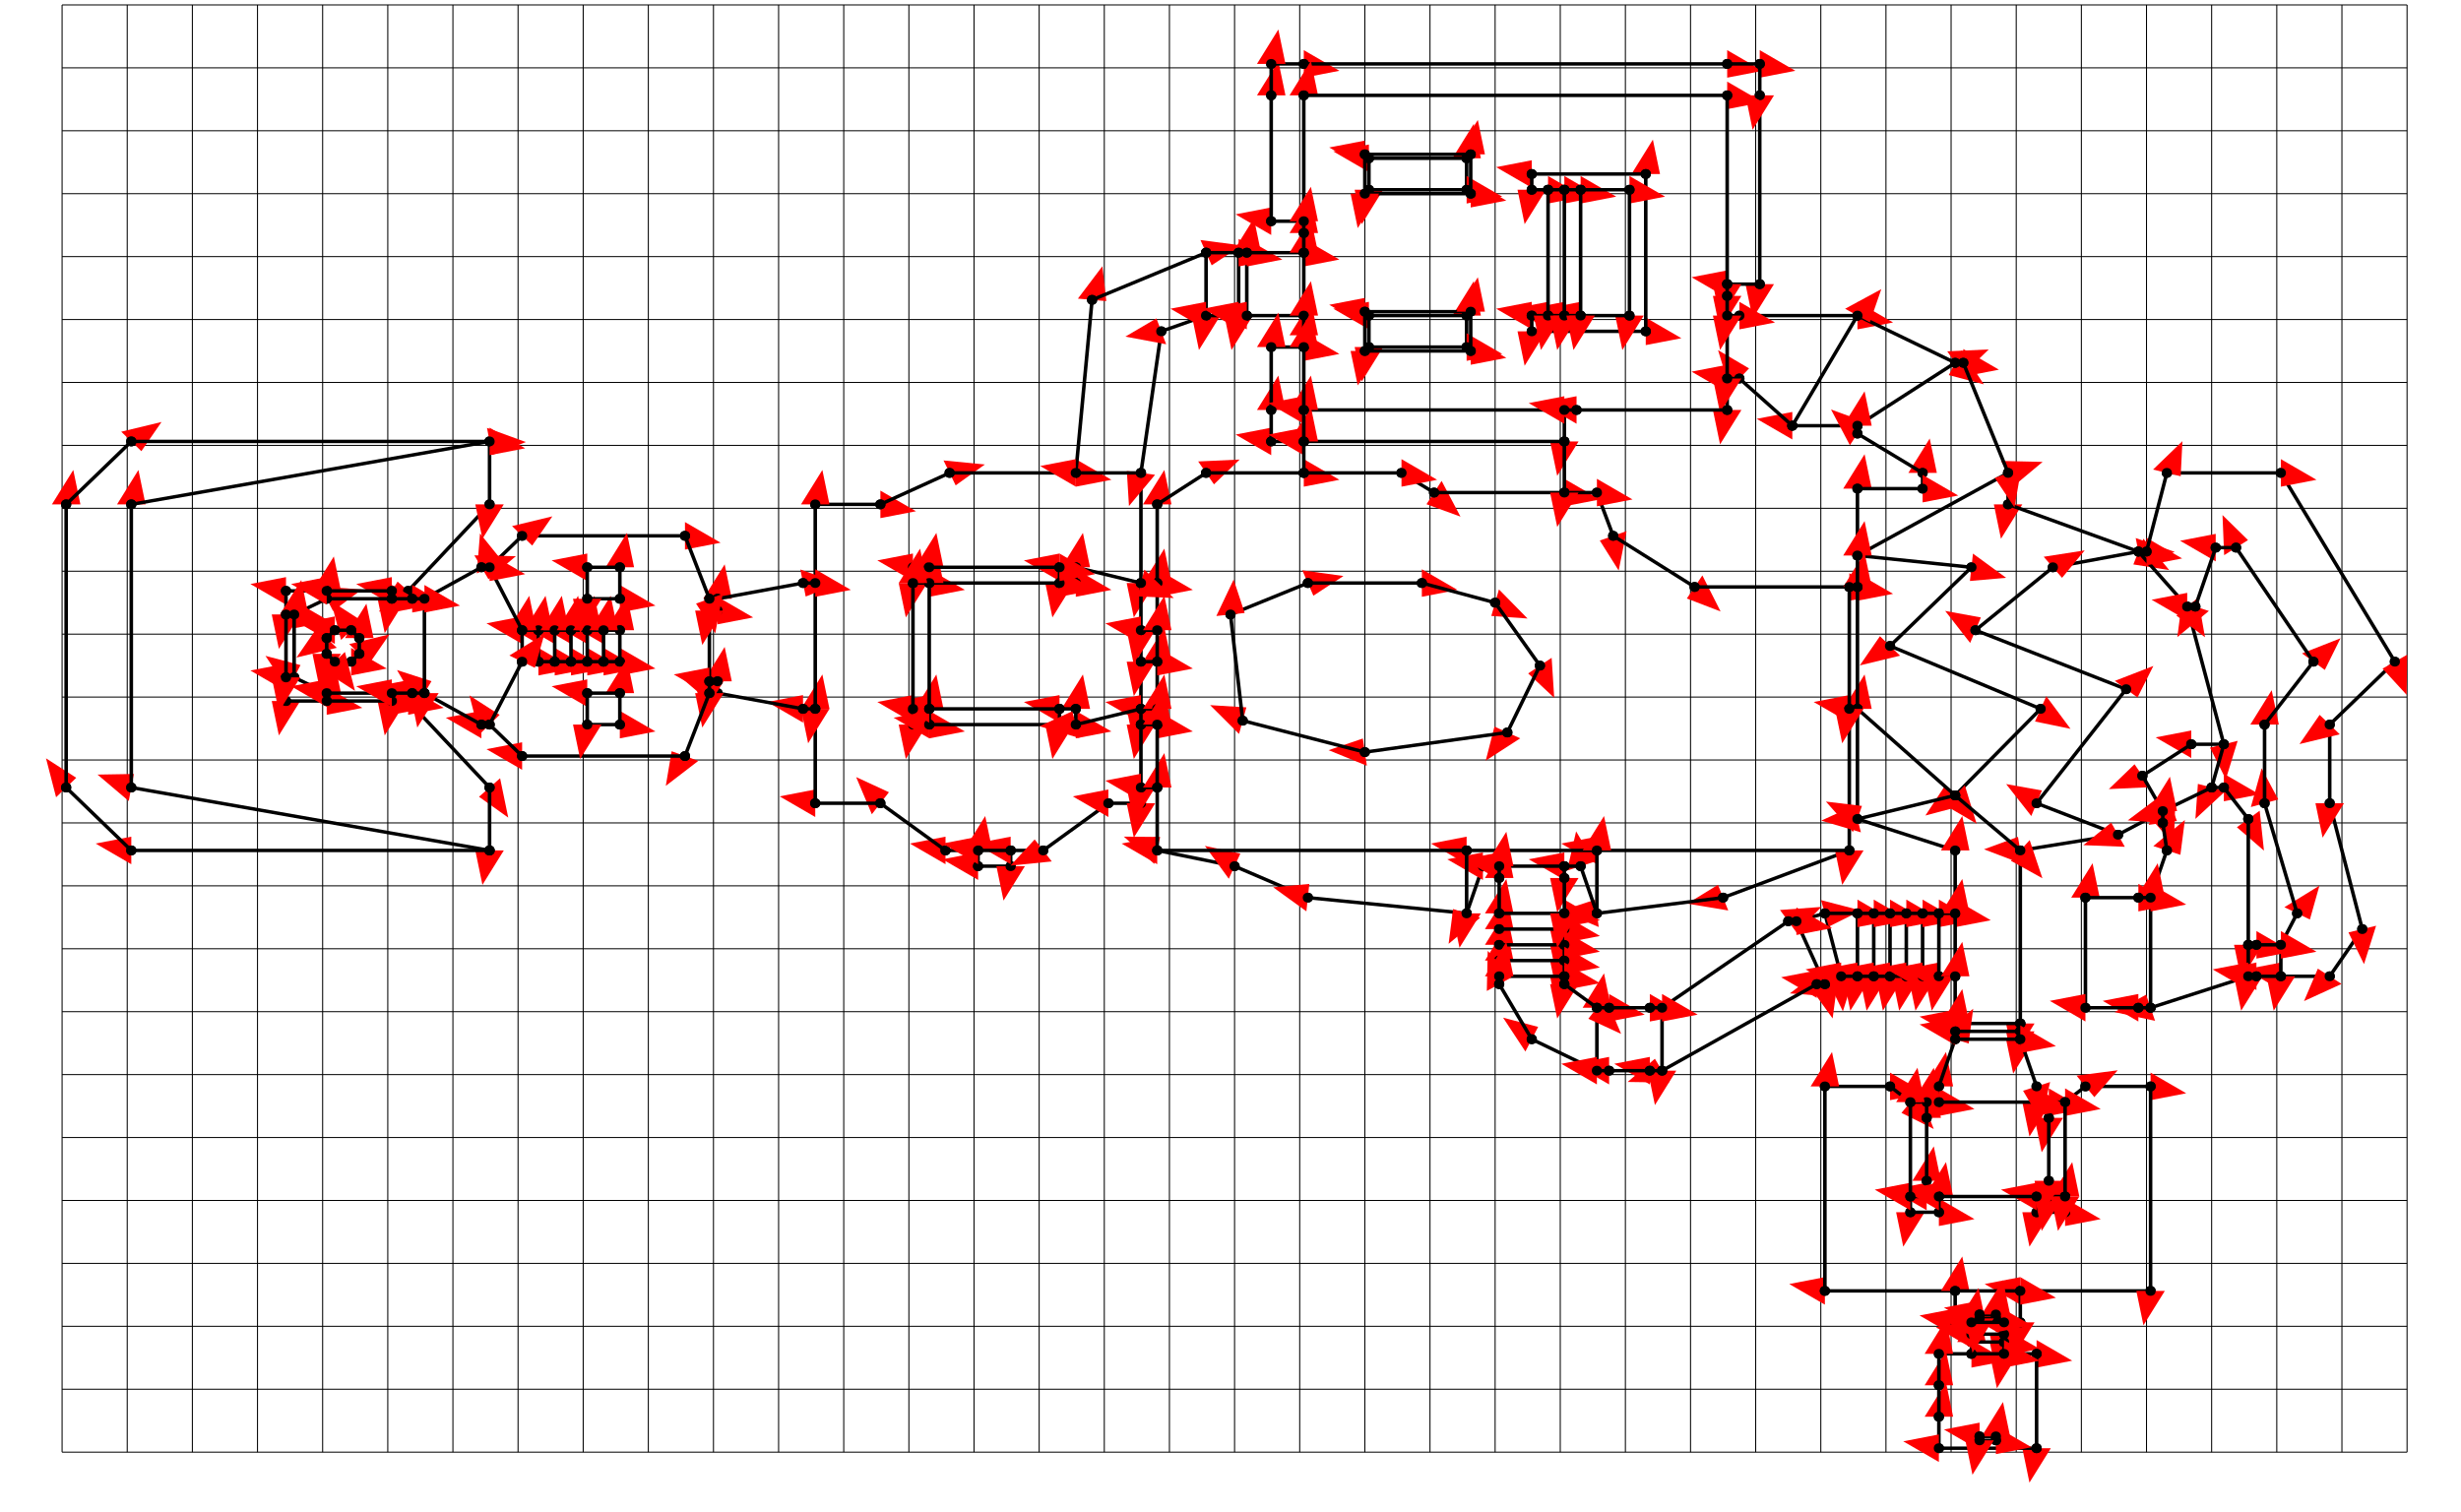 <svg width="900" height="553" preserveAspectRatio="none" viewBox="-898 1918 4836 3076"
 xmlns="http://www.w3.org/2000/svg" xmlns:xlink="http://www.w3.org/1999/xlink">
   <defs>
    <marker id="arrow" markerWidth="10" markerHeight="10" refX="0" refY="2" orient="auto" markerUnits="strokeWidth">
      <path d="M0,0 L0,4 L5,3 z" fill="#f00" />
    </marker>
  </defs>

<line x1="-776" y1="4872" x2="3832" y2="4872" stroke-width="2" stroke="black"/>
<line x1="-776" y1="4744" x2="3832" y2="4744" stroke-width="2" stroke="black"/>
<line x1="-776" y1="4616" x2="3832" y2="4616" stroke-width="2" stroke="black"/>
<line x1="-776" y1="4488" x2="3832" y2="4488" stroke-width="2" stroke="black"/>
<line x1="-776" y1="4360" x2="3832" y2="4360" stroke-width="2" stroke="black"/>
<line x1="-776" y1="4232" x2="3832" y2="4232" stroke-width="2" stroke="black"/>
<line x1="-776" y1="4104" x2="3832" y2="4104" stroke-width="2" stroke="black"/>
<line x1="-776" y1="3976" x2="3832" y2="3976" stroke-width="2" stroke="black"/>
<line x1="-776" y1="3848" x2="3832" y2="3848" stroke-width="2" stroke="black"/>
<line x1="-776" y1="3720" x2="3832" y2="3720" stroke-width="2" stroke="black"/>
<line x1="-776" y1="3592" x2="3832" y2="3592" stroke-width="2" stroke="black"/>
<line x1="-776" y1="3464" x2="3832" y2="3464" stroke-width="2" stroke="black"/>
<line x1="-776" y1="3336" x2="3832" y2="3336" stroke-width="2" stroke="black"/>
<line x1="-776" y1="3208" x2="3832" y2="3208" stroke-width="2" stroke="black"/>
<line x1="-776" y1="3080" x2="3832" y2="3080" stroke-width="2" stroke="black"/>
<line x1="-776" y1="2952" x2="3832" y2="2952" stroke-width="2" stroke="black"/>
<line x1="-776" y1="2824" x2="3832" y2="2824" stroke-width="2" stroke="black"/>
<line x1="-776" y1="2696" x2="3832" y2="2696" stroke-width="2" stroke="black"/>
<line x1="-776" y1="2568" x2="3832" y2="2568" stroke-width="2" stroke="black"/>
<line x1="-776" y1="2440" x2="3832" y2="2440" stroke-width="2" stroke="black"/>
<line x1="-776" y1="2312" x2="3832" y2="2312" stroke-width="2" stroke="black"/>
<line x1="-776" y1="2184" x2="3832" y2="2184" stroke-width="2" stroke="black"/>
<line x1="-776" y1="2056" x2="3832" y2="2056" stroke-width="2" stroke="black"/>
<line x1="-776" y1="1928" x2="3832" y2="1928" stroke-width="2" stroke="black"/>
<line x1="-776" y1="4872" x2="-776" y2="1928" stroke-width="2" stroke="black"/>
<line x1="-648" y1="4872" x2="-648" y2="1928" stroke-width="2" stroke="black"/>
<line x1="-520" y1="4872" x2="-520" y2="1928" stroke-width="2" stroke="black"/>
<line x1="-392" y1="4872" x2="-392" y2="1928" stroke-width="2" stroke="black"/>
<line x1="-264" y1="4872" x2="-264" y2="1928" stroke-width="2" stroke="black"/>
<line x1="-136" y1="4872" x2="-136" y2="1928" stroke-width="2" stroke="black"/>
<line x1="-8" y1="4872" x2="-8" y2="1928" stroke-width="2" stroke="black"/>
<line x1="120" y1="4872" x2="120" y2="1928" stroke-width="2" stroke="black"/>
<line x1="248" y1="4872" x2="248" y2="1928" stroke-width="2" stroke="black"/>
<line x1="376" y1="4872" x2="376" y2="1928" stroke-width="2" stroke="black"/>
<line x1="504" y1="4872" x2="504" y2="1928" stroke-width="2" stroke="black"/>
<line x1="632" y1="4872" x2="632" y2="1928" stroke-width="2" stroke="black"/>
<line x1="760" y1="4872" x2="760" y2="1928" stroke-width="2" stroke="black"/>
<line x1="888" y1="4872" x2="888" y2="1928" stroke-width="2" stroke="black"/>
<line x1="1016" y1="4872" x2="1016" y2="1928" stroke-width="2" stroke="black"/>
<line x1="1144" y1="4872" x2="1144" y2="1928" stroke-width="2" stroke="black"/>
<line x1="1272" y1="4872" x2="1272" y2="1928" stroke-width="2" stroke="black"/>
<line x1="1400" y1="4872" x2="1400" y2="1928" stroke-width="2" stroke="black"/>
<line x1="1528" y1="4872" x2="1528" y2="1928" stroke-width="2" stroke="black"/>
<line x1="1656" y1="4872" x2="1656" y2="1928" stroke-width="2" stroke="black"/>
<line x1="1784" y1="4872" x2="1784" y2="1928" stroke-width="2" stroke="black"/>
<line x1="1912" y1="4872" x2="1912" y2="1928" stroke-width="2" stroke="black"/>
<line x1="2040" y1="4872" x2="2040" y2="1928" stroke-width="2" stroke="black"/>
<line x1="2168" y1="4872" x2="2168" y2="1928" stroke-width="2" stroke="black"/>
<line x1="2296" y1="4872" x2="2296" y2="1928" stroke-width="2" stroke="black"/>
<line x1="2424" y1="4872" x2="2424" y2="1928" stroke-width="2" stroke="black"/>
<line x1="2552" y1="4872" x2="2552" y2="1928" stroke-width="2" stroke="black"/>
<line x1="2680" y1="4872" x2="2680" y2="1928" stroke-width="2" stroke="black"/>
<line x1="2808" y1="4872" x2="2808" y2="1928" stroke-width="2" stroke="black"/>
<line x1="2936" y1="4872" x2="2936" y2="1928" stroke-width="2" stroke="black"/>
<line x1="3064" y1="4872" x2="3064" y2="1928" stroke-width="2" stroke="black"/>
<line x1="3192" y1="4872" x2="3192" y2="1928" stroke-width="2" stroke="black"/>
<line x1="3320" y1="4872" x2="3320" y2="1928" stroke-width="2" stroke="black"/>
<line x1="3448" y1="4872" x2="3448" y2="1928" stroke-width="2" stroke="black"/>
<line x1="3576" y1="4872" x2="3576" y2="1928" stroke-width="2" stroke="black"/>
<line x1="3704" y1="4872" x2="3704" y2="1928" stroke-width="2" stroke="black"/>
<line x1="3832" y1="4872" x2="3832" y2="1928" stroke-width="2" stroke="black"/>
<line x1="1088" y1="3680" x2="1024" y2="3680" stroke-width="7" stroke="black" marker-end="url(#arrow)" />
    <circle cx="1088" cy="3680" r="10"/>    <circle cx="1024" cy="3680" r="10"/>
<line x1="1024" y1="3680" x2="1024" y2="3648" stroke-width="7" stroke="black" marker-end="url(#arrow)" />
    <circle cx="1024" cy="3680" r="10"/>    <circle cx="1024" cy="3648" r="10"/>
<line x1="1088" y1="3648" x2="1088" y2="3680" stroke-width="7" stroke="black" marker-end="url(#arrow)" />
    <circle cx="1088" cy="3648" r="10"/>    <circle cx="1088" cy="3680" r="10"/>
<line x1="1152" y1="3648" x2="1088" y2="3648" stroke-width="7" stroke="black" marker-end="url(#arrow)" />
    <circle cx="1152" cy="3648" r="10"/>    <circle cx="1088" cy="3648" r="10"/>
<line x1="1024" y1="3648" x2="960" y2="3648" stroke-width="7" stroke="black" marker-end="url(#arrow)" />
    <circle cx="1024" cy="3648" r="10"/>    <circle cx="960" cy="3648" r="10"/>
<line x1="1280" y1="3552" x2="1152" y2="3648" stroke-width="7" stroke="black" marker-end="url(#arrow)" />
    <circle cx="1280" cy="3552" r="10"/>    <circle cx="1152" cy="3648" r="10"/>
<line x1="960" y1="3648" x2="832" y2="3552" stroke-width="7" stroke="black" marker-end="url(#arrow)" />
    <circle cx="960" cy="3648" r="10"/>    <circle cx="832" cy="3552" r="10"/>
<line x1="1344" y1="3552" x2="1280" y2="3552" stroke-width="7" stroke="black" marker-end="url(#arrow)" />
    <circle cx="1344" cy="3552" r="10"/>    <circle cx="1280" cy="3552" r="10"/>
<line x1="832" y1="3552" x2="704" y2="3552" stroke-width="7" stroke="black" marker-end="url(#arrow)" />
    <circle cx="832" cy="3552" r="10"/>    <circle cx="704" cy="3552" r="10"/>
<line x1="896" y1="3392" x2="928" y2="3392" stroke-width="7" stroke="black" marker-end="url(#arrow)" />
    <circle cx="896" cy="3392" r="10"/>    <circle cx="928" cy="3392" r="10"/>
<line x1="928" y1="3392" x2="928" y2="3360" stroke-width="7" stroke="black" marker-end="url(#arrow)" />
    <circle cx="928" cy="3392" r="10"/>    <circle cx="928" cy="3360" r="10"/>
<line x1="928" y1="3360" x2="896" y2="3360" stroke-width="7" stroke="black" marker-end="url(#arrow)" />
    <circle cx="928" cy="3360" r="10"/>    <circle cx="896" cy="3360" r="10"/>
<line x1="896" y1="3360" x2="896" y2="3392" stroke-width="7" stroke="black" marker-end="url(#arrow)" />
    <circle cx="896" cy="3360" r="10"/>    <circle cx="896" cy="3392" r="10"/>
<line x1="1184" y1="3392" x2="1216" y2="3392" stroke-width="7" stroke="black" marker-end="url(#arrow)" />
    <circle cx="1184" cy="3392" r="10"/>    <circle cx="1216" cy="3392" r="10"/>
<line x1="1216" y1="3392" x2="1216" y2="3360" stroke-width="7" stroke="black" marker-end="url(#arrow)" />
    <circle cx="1216" cy="3392" r="10"/>    <circle cx="1216" cy="3360" r="10"/>
<line x1="1216" y1="3360" x2="1184" y2="3360" stroke-width="7" stroke="black" marker-end="url(#arrow)" />
    <circle cx="1216" cy="3360" r="10"/>    <circle cx="1184" cy="3360" r="10"/>
<line x1="1184" y1="3360" x2="1184" y2="3392" stroke-width="7" stroke="black" marker-end="url(#arrow)" />
    <circle cx="1184" cy="3360" r="10"/>    <circle cx="1184" cy="3392" r="10"/>
<line x1="896" y1="3072" x2="896" y2="3104" stroke-width="7" stroke="black" marker-end="url(#arrow)" />
    <circle cx="896" cy="3072" r="10"/>    <circle cx="896" cy="3104" r="10"/>
<line x1="896" y1="3104" x2="928" y2="3104" stroke-width="7" stroke="black" marker-end="url(#arrow)" />
    <circle cx="896" cy="3104" r="10"/>    <circle cx="928" cy="3104" r="10"/>
<line x1="928" y1="3104" x2="928" y2="3072" stroke-width="7" stroke="black" marker-end="url(#arrow)" />
    <circle cx="928" cy="3104" r="10"/>    <circle cx="928" cy="3072" r="10"/>
<line x1="928" y1="3072" x2="896" y2="3072" stroke-width="7" stroke="black" marker-end="url(#arrow)" />
    <circle cx="928" cy="3072" r="10"/>    <circle cx="896" cy="3072" r="10"/>
<line x1="1216" y1="3072" x2="1184" y2="3072" stroke-width="7" stroke="black" marker-end="url(#arrow)" />
    <circle cx="1216" cy="3072" r="10"/>    <circle cx="1184" cy="3072" r="10"/>
<line x1="1184" y1="3072" x2="1184" y2="3104" stroke-width="7" stroke="black" marker-end="url(#arrow)" />
    <circle cx="1184" cy="3072" r="10"/>    <circle cx="1184" cy="3104" r="10"/>
<line x1="1184" y1="3104" x2="1216" y2="3104" stroke-width="7" stroke="black" marker-end="url(#arrow)" />
    <circle cx="1184" cy="3104" r="10"/>    <circle cx="1216" cy="3104" r="10"/>
<line x1="1216" y1="3104" x2="1216" y2="3072" stroke-width="7" stroke="black" marker-end="url(#arrow)" />
    <circle cx="1216" cy="3104" r="10"/>    <circle cx="1216" cy="3072" r="10"/>
<line x1="1344" y1="3264" x2="1344" y2="3360" stroke-width="7" stroke="black" marker-end="url(#arrow)" />
    <circle cx="1344" cy="3264" r="10"/>    <circle cx="1344" cy="3360" r="10"/>
<line x1="1344" y1="3200" x2="1344" y2="3264" stroke-width="7" stroke="black" marker-end="url(#arrow)" />
    <circle cx="1344" cy="3200" r="10"/>    <circle cx="1344" cy="3264" r="10"/>
<line x1="1344" y1="2880" x2="1344" y2="3104" stroke-width="7" stroke="black" marker-end="url(#arrow)" />
    <circle cx="1344" cy="2880" r="10"/>    <circle cx="1344" cy="3104" r="10"/>
<line x1="1344" y1="3104" x2="1344" y2="3200" stroke-width="7" stroke="black" marker-end="url(#arrow)" />
    <circle cx="1344" cy="3104" r="10"/>    <circle cx="1344" cy="3200" r="10"/>
<line x1="1376" y1="3200" x2="1376" y2="3104" stroke-width="7" stroke="black" marker-end="url(#arrow)" />
    <circle cx="1376" cy="3200" r="10"/>    <circle cx="1376" cy="3104" r="10"/>
<line x1="1376" y1="3360" x2="1376" y2="3264" stroke-width="7" stroke="black" marker-end="url(#arrow)" />
    <circle cx="1376" cy="3360" r="10"/>    <circle cx="1376" cy="3264" r="10"/>
<line x1="1344" y1="3264" x2="1376" y2="3264" stroke-width="7" stroke="black" marker-end="url(#arrow)" />
    <circle cx="1344" cy="3264" r="10"/>    <circle cx="1376" cy="3264" r="10"/>
<line x1="1376" y1="3360" x2="1344" y2="3360" stroke-width="7" stroke="black" marker-end="url(#arrow)" />
    <circle cx="1376" cy="3360" r="10"/>    <circle cx="1344" cy="3360" r="10"/>
<line x1="1376" y1="3200" x2="1344" y2="3200" stroke-width="7" stroke="black" marker-end="url(#arrow)" />
    <circle cx="1376" cy="3200" r="10"/>    <circle cx="1344" cy="3200" r="10"/>
<line x1="1344" y1="3104" x2="1376" y2="3104" stroke-width="7" stroke="black" marker-end="url(#arrow)" />
    <circle cx="1344" cy="3104" r="10"/>    <circle cx="1376" cy="3104" r="10"/>
<line x1="1376" y1="3264" x2="1376" y2="3200" stroke-width="7" stroke="black" marker-end="url(#arrow)" />
    <circle cx="1376" cy="3264" r="10"/>    <circle cx="1376" cy="3200" r="10"/>
<line x1="1376" y1="3104" x2="1376" y2="2944" stroke-width="7" stroke="black" marker-end="url(#arrow)" />
    <circle cx="1376" cy="3104" r="10"/>    <circle cx="1376" cy="2944" r="10"/>
<line x1="1184" y1="3392" x2="928" y2="3392" stroke-width="7" stroke="black" marker-end="url(#arrow)" />
    <circle cx="1184" cy="3392" r="10"/>    <circle cx="928" cy="3392" r="10"/>
<line x1="1344" y1="3360" x2="1216" y2="3392" stroke-width="7" stroke="black" marker-end="url(#arrow)" />
    <circle cx="1344" cy="3360" r="10"/>    <circle cx="1216" cy="3392" r="10"/>
<line x1="1216" y1="3072" x2="1344" y2="3104" stroke-width="7" stroke="black" marker-end="url(#arrow)" />
    <circle cx="1216" cy="3072" r="10"/>    <circle cx="1344" cy="3104" r="10"/>
<line x1="704" y1="2944" x2="832" y2="2944" stroke-width="7" stroke="black" marker-end="url(#arrow)" />
    <circle cx="704" cy="2944" r="10"/>    <circle cx="832" cy="2944" r="10"/>
<line x1="832" y1="2944" x2="968" y2="2880" stroke-width="7" stroke="black" marker-end="url(#arrow)" />
    <circle cx="832" cy="2944" r="10"/>    <circle cx="968" cy="2880" r="10"/>
<line x1="968" y1="2880" x2="1216" y2="2880" stroke-width="7" stroke="black" marker-end="url(#arrow)" />
    <circle cx="968" cy="2880" r="10"/>    <circle cx="1216" cy="2880" r="10"/>
<line x1="1376" y1="2944" x2="1472" y2="2880" stroke-width="7" stroke="black" marker-end="url(#arrow)" />
    <circle cx="1376" cy="2944" r="10"/>    <circle cx="1472" cy="2880" r="10"/>
<line x1="1528" y1="3680" x2="1376" y2="3648" stroke-width="7" stroke="black" marker-end="url(#arrow)" />
    <circle cx="1528" cy="3680" r="10"/>    <circle cx="1376" cy="3648" r="10"/>
<line x1="1672" y1="3744" x2="1528" y2="3680" stroke-width="7" stroke="black" marker-end="url(#arrow)" />
    <circle cx="1672" cy="3744" r="10"/>    <circle cx="1528" cy="3680" r="10"/>
<line x1="1088" y1="3648" x2="1024" y2="3648" stroke-width="7" stroke="black" marker-end="url(#arrow)" />
    <circle cx="1088" cy="3648" r="10"/>    <circle cx="1024" cy="3648" r="10"/>
<line x1="928" y1="3104" x2="1184" y2="3104" stroke-width="7" stroke="black" marker-end="url(#arrow)" />
    <circle cx="928" cy="3104" r="10"/>    <circle cx="1184" cy="3104" r="10"/>
<line x1="1184" y1="3360" x2="928" y2="3360" stroke-width="7" stroke="black" marker-end="url(#arrow)" />
    <circle cx="1184" cy="3360" r="10"/>    <circle cx="928" cy="3360" r="10"/>
<line x1="928" y1="3360" x2="928" y2="3104" stroke-width="7" stroke="black" marker-end="url(#arrow)" />
    <circle cx="928" cy="3360" r="10"/>    <circle cx="928" cy="3104" r="10"/>
<line x1="896" y1="3360" x2="896" y2="3104" stroke-width="7" stroke="black" marker-end="url(#arrow)" />
    <circle cx="896" cy="3360" r="10"/>    <circle cx="896" cy="3104" r="10"/>
<line x1="928" y1="3072" x2="1184" y2="3072" stroke-width="7" stroke="black" marker-end="url(#arrow)" />
    <circle cx="928" cy="3072" r="10"/>    <circle cx="1184" cy="3072" r="10"/>
<line x1="704" y1="3552" x2="704" y2="3360" stroke-width="7" stroke="black" marker-end="url(#arrow)" />
    <circle cx="704" cy="3552" r="10"/>    <circle cx="704" cy="3360" r="10"/>
<line x1="704" y1="3104" x2="704" y2="2944" stroke-width="7" stroke="black" marker-end="url(#arrow)" />
    <circle cx="704" cy="3104" r="10"/>    <circle cx="704" cy="2944" r="10"/>
<line x1="704" y1="3104" x2="704" y2="3360" stroke-width="7" stroke="black" marker-end="url(#arrow)" />
    <circle cx="704" cy="3104" r="10"/>    <circle cx="704" cy="3360" r="10"/>
<line x1="512" y1="3328" x2="512" y2="3304" stroke-width="7" stroke="black" marker-end="url(#arrow)" />
    <circle cx="512" cy="3328" r="10"/>    <circle cx="512" cy="3304" r="10"/>
<line x1="512" y1="3160" x2="512" y2="3136" stroke-width="7" stroke="black" marker-end="url(#arrow)" />
    <circle cx="512" cy="3160" r="10"/>    <circle cx="512" cy="3136" r="10"/>
<line x1="512" y1="3136" x2="680" y2="3104" stroke-width="7" stroke="black" marker-end="url(#arrow)" />
    <circle cx="512" cy="3136" r="10"/>    <circle cx="680" cy="3104" r="10"/>
<line x1="680" y1="3104" x2="704" y2="3104" stroke-width="7" stroke="black" marker-end="url(#arrow)" />
    <circle cx="680" cy="3104" r="10"/>    <circle cx="704" cy="3104" r="10"/>
<line x1="704" y1="3360" x2="680" y2="3360" stroke-width="7" stroke="black" marker-end="url(#arrow)" />
    <circle cx="704" cy="3360" r="10"/>    <circle cx="680" cy="3360" r="10"/>
<line x1="680" y1="3360" x2="512" y2="3328" stroke-width="7" stroke="black" marker-end="url(#arrow)" />
    <circle cx="680" cy="3360" r="10"/>    <circle cx="512" cy="3328" r="10"/>
<line x1="496" y1="3160" x2="496" y2="3304" stroke-width="7" stroke="black" marker-end="url(#arrow)" />
    <circle cx="496" cy="3160" r="10"/>    <circle cx="496" cy="3304" r="10"/>
<line x1="512" y1="3304" x2="496" y2="3304" stroke-width="7" stroke="black" marker-end="url(#arrow)" />
    <circle cx="512" cy="3304" r="10"/>    <circle cx="496" cy="3304" r="10"/>
<line x1="496" y1="3160" x2="512" y2="3160" stroke-width="7" stroke="black" marker-end="url(#arrow)" />
    <circle cx="496" cy="3160" r="10"/>    <circle cx="512" cy="3160" r="10"/>
<line x1="496" y1="3304" x2="496" y2="3328" stroke-width="7" stroke="black" marker-end="url(#arrow)" />
    <circle cx="496" cy="3304" r="10"/>    <circle cx="496" cy="3328" r="10"/>
<line x1="496" y1="3328" x2="448" y2="3456" stroke-width="7" stroke="black" marker-end="url(#arrow)" />
    <circle cx="496" cy="3328" r="10"/>    <circle cx="448" cy="3456" r="10"/>
<line x1="448" y1="3456" x2="128" y2="3456" stroke-width="7" stroke="black" marker-end="url(#arrow)" />
    <circle cx="448" cy="3456" r="10"/>    <circle cx="128" cy="3456" r="10"/>
<line x1="128" y1="3008" x2="448" y2="3008" stroke-width="7" stroke="black" marker-end="url(#arrow)" />
    <circle cx="128" cy="3008" r="10"/>    <circle cx="448" cy="3008" r="10"/>
<line x1="496" y1="3136" x2="496" y2="3160" stroke-width="7" stroke="black" marker-end="url(#arrow)" />
    <circle cx="496" cy="3136" r="10"/>    <circle cx="496" cy="3160" r="10"/>
<line x1="448" y1="3008" x2="496" y2="3136" stroke-width="7" stroke="black" marker-end="url(#arrow)" />
    <circle cx="448" cy="3008" r="10"/>    <circle cx="496" cy="3136" r="10"/>
<line x1="128" y1="3264" x2="160" y2="3264" stroke-width="7" stroke="black" marker-end="url(#arrow)" />
    <circle cx="128" cy="3264" r="10"/>    <circle cx="160" cy="3264" r="10"/>
<line x1="160" y1="3264" x2="192" y2="3264" stroke-width="7" stroke="black" marker-end="url(#arrow)" />
    <circle cx="160" cy="3264" r="10"/>    <circle cx="192" cy="3264" r="10"/>
<line x1="192" y1="3264" x2="224" y2="3264" stroke-width="7" stroke="black" marker-end="url(#arrow)" />
    <circle cx="192" cy="3264" r="10"/>    <circle cx="224" cy="3264" r="10"/>
<line x1="224" y1="3264" x2="256" y2="3264" stroke-width="7" stroke="black" marker-end="url(#arrow)" />
    <circle cx="224" cy="3264" r="10"/>    <circle cx="256" cy="3264" r="10"/>
<line x1="256" y1="3264" x2="288" y2="3264" stroke-width="7" stroke="black" marker-end="url(#arrow)" />
    <circle cx="256" cy="3264" r="10"/>    <circle cx="288" cy="3264" r="10"/>
<line x1="288" y1="3264" x2="320" y2="3264" stroke-width="7" stroke="black" marker-end="url(#arrow)" />
    <circle cx="288" cy="3264" r="10"/>    <circle cx="320" cy="3264" r="10"/>
<line x1="320" y1="3264" x2="320" y2="3200" stroke-width="7" stroke="black" marker-end="url(#arrow)" />
    <circle cx="320" cy="3264" r="10"/>    <circle cx="320" cy="3200" r="10"/>
<line x1="320" y1="3200" x2="288" y2="3200" stroke-width="7" stroke="black" marker-end="url(#arrow)" />
    <circle cx="320" cy="3200" r="10"/>    <circle cx="288" cy="3200" r="10"/>
<line x1="288" y1="3200" x2="256" y2="3200" stroke-width="7" stroke="black" marker-end="url(#arrow)" />
    <circle cx="288" cy="3200" r="10"/>    <circle cx="256" cy="3200" r="10"/>
<line x1="256" y1="3200" x2="224" y2="3200" stroke-width="7" stroke="black" marker-end="url(#arrow)" />
    <circle cx="256" cy="3200" r="10"/>    <circle cx="224" cy="3200" r="10"/>
<line x1="224" y1="3200" x2="192" y2="3200" stroke-width="7" stroke="black" marker-end="url(#arrow)" />
    <circle cx="224" cy="3200" r="10"/>    <circle cx="192" cy="3200" r="10"/>
<line x1="192" y1="3200" x2="160" y2="3200" stroke-width="7" stroke="black" marker-end="url(#arrow)" />
    <circle cx="192" cy="3200" r="10"/>    <circle cx="160" cy="3200" r="10"/>
<line x1="160" y1="3200" x2="128" y2="3200" stroke-width="7" stroke="black" marker-end="url(#arrow)" />
    <circle cx="160" cy="3200" r="10"/>    <circle cx="128" cy="3200" r="10"/>
<line x1="160" y1="3264" x2="160" y2="3200" stroke-width="7" stroke="black" marker-end="url(#arrow)" />
    <circle cx="160" cy="3264" r="10"/>    <circle cx="160" cy="3200" r="10"/>
<line x1="192" y1="3264" x2="192" y2="3200" stroke-width="7" stroke="black" marker-end="url(#arrow)" />
    <circle cx="192" cy="3264" r="10"/>    <circle cx="192" cy="3200" r="10"/>
<line x1="224" y1="3264" x2="224" y2="3200" stroke-width="7" stroke="black" marker-end="url(#arrow)" />
    <circle cx="224" cy="3264" r="10"/>    <circle cx="224" cy="3200" r="10"/>
<line x1="256" y1="3264" x2="256" y2="3200" stroke-width="7" stroke="black" marker-end="url(#arrow)" />
    <circle cx="256" cy="3264" r="10"/>    <circle cx="256" cy="3200" r="10"/>
<line x1="288" y1="3264" x2="288" y2="3200" stroke-width="7" stroke="black" marker-end="url(#arrow)" />
    <circle cx="288" cy="3264" r="10"/>    <circle cx="288" cy="3200" r="10"/>
<line x1="128" y1="3264" x2="128" y2="3200" stroke-width="7" stroke="black" marker-end="url(#arrow)" />
    <circle cx="128" cy="3264" r="10"/>    <circle cx="128" cy="3200" r="10"/>
<line x1="128" y1="3200" x2="64" y2="3072" stroke-width="7" stroke="black" marker-end="url(#arrow)" />
    <circle cx="128" cy="3200" r="10"/>    <circle cx="64" cy="3072" r="10"/>
<line x1="64" y1="3072" x2="128" y2="3008" stroke-width="7" stroke="black" marker-end="url(#arrow)" />
    <circle cx="64" cy="3072" r="10"/>    <circle cx="128" cy="3008" r="10"/>
<line x1="128" y1="3456" x2="64" y2="3392" stroke-width="7" stroke="black" marker-end="url(#arrow)" />
    <circle cx="128" cy="3456" r="10"/>    <circle cx="64" cy="3392" r="10"/>
<line x1="64" y1="3392" x2="128" y2="3264" stroke-width="7" stroke="black" marker-end="url(#arrow)" />
    <circle cx="64" cy="3392" r="10"/>    <circle cx="128" cy="3264" r="10"/>
<line x1="64" y1="3392" x2="48" y2="3392" stroke-width="7" stroke="black" marker-end="url(#arrow)" />
    <circle cx="64" cy="3392" r="10"/>    <circle cx="48" cy="3392" r="10"/>
<line x1="48" y1="3392" x2="-64" y2="3328" stroke-width="7" stroke="black" marker-end="url(#arrow)" />
    <circle cx="48" cy="3392" r="10"/>    <circle cx="-64" cy="3328" r="10"/>
<line x1="-64" y1="3136" x2="48" y2="3072" stroke-width="7" stroke="black" marker-end="url(#arrow)" />
    <circle cx="-64" cy="3136" r="10"/>    <circle cx="48" cy="3072" r="10"/>
<line x1="48" y1="3072" x2="64" y2="3072" stroke-width="7" stroke="black" marker-end="url(#arrow)" />
    <circle cx="48" cy="3072" r="10"/>    <circle cx="64" cy="3072" r="10"/>
<line x1="-256" y1="3328" x2="-320" y2="3296" stroke-width="7" stroke="black" marker-end="url(#arrow)" />
    <circle cx="-256" cy="3328" r="10"/>    <circle cx="-320" cy="3296" r="10"/>
<line x1="-320" y1="3168" x2="-256" y2="3136" stroke-width="7" stroke="black" marker-end="url(#arrow)" />
    <circle cx="-320" cy="3168" r="10"/>    <circle cx="-256" cy="3136" r="10"/>
<line x1="-128" y1="3120" x2="-128" y2="3136" stroke-width="7" stroke="black" marker-end="url(#arrow)" />
    <circle cx="-128" cy="3120" r="10"/>    <circle cx="-128" cy="3136" r="10"/>
<line x1="-256" y1="3136" x2="-256" y2="3120" stroke-width="7" stroke="black" marker-end="url(#arrow)" />
    <circle cx="-256" cy="3136" r="10"/>    <circle cx="-256" cy="3120" r="10"/>
<line x1="-256" y1="3344" x2="-256" y2="3328" stroke-width="7" stroke="black" marker-end="url(#arrow)" />
    <circle cx="-256" cy="3344" r="10"/>    <circle cx="-256" cy="3328" r="10"/>
<line x1="-128" y1="3328" x2="-128" y2="3344" stroke-width="7" stroke="black" marker-end="url(#arrow)" />
    <circle cx="-128" cy="3328" r="10"/>    <circle cx="-128" cy="3344" r="10"/>
<line x1="-320" y1="3296" x2="-336" y2="3296" stroke-width="7" stroke="black" marker-end="url(#arrow)" />
    <circle cx="-320" cy="3296" r="10"/>    <circle cx="-336" cy="3296" r="10"/>
<line x1="-336" y1="3168" x2="-320" y2="3168" stroke-width="7" stroke="black" marker-end="url(#arrow)" />
    <circle cx="-336" cy="3168" r="10"/>    <circle cx="-320" cy="3168" r="10"/>
<line x1="-256" y1="3120" x2="-336" y2="3120" stroke-width="7" stroke="black" marker-end="url(#arrow)" />
    <circle cx="-256" cy="3120" r="10"/>    <circle cx="-336" cy="3120" r="10"/>
<line x1="-336" y1="3120" x2="-336" y2="3168" stroke-width="7" stroke="black" marker-end="url(#arrow)" />
    <circle cx="-336" cy="3120" r="10"/>    <circle cx="-336" cy="3168" r="10"/>
<line x1="-336" y1="3296" x2="-336" y2="3344" stroke-width="7" stroke="black" marker-end="url(#arrow)" />
    <circle cx="-336" cy="3296" r="10"/>    <circle cx="-336" cy="3344" r="10"/>
<line x1="-336" y1="3344" x2="-256" y2="3344" stroke-width="7" stroke="black" marker-end="url(#arrow)" />
    <circle cx="-336" cy="3344" r="10"/>    <circle cx="-256" cy="3344" r="10"/>
<line x1="-128" y1="3344" x2="-96" y2="3344" stroke-width="7" stroke="black" marker-end="url(#arrow)" />
    <circle cx="-128" cy="3344" r="10"/>    <circle cx="-96" cy="3344" r="10"/>
<line x1="-96" y1="3344" x2="64" y2="3520" stroke-width="7" stroke="black" marker-end="url(#arrow)" />
    <circle cx="-96" cy="3344" r="10"/>    <circle cx="64" cy="3520" r="10"/>
<line x1="-96" y1="3120" x2="-128" y2="3120" stroke-width="7" stroke="black" marker-end="url(#arrow)" />
    <circle cx="-96" cy="3120" r="10"/>    <circle cx="-128" cy="3120" r="10"/>
<line x1="64" y1="2944" x2="-96" y2="3120" stroke-width="7" stroke="black" marker-end="url(#arrow)" />
    <circle cx="64" cy="2944" r="10"/>    <circle cx="-96" cy="3120" r="10"/>
<line x1="-64" y1="3136" x2="-64" y2="3328" stroke-width="7" stroke="black" marker-end="url(#arrow)" />
    <circle cx="-64" cy="3136" r="10"/>    <circle cx="-64" cy="3328" r="10"/>
<line x1="-128" y1="3328" x2="-256" y2="3328" stroke-width="7" stroke="black" marker-end="url(#arrow)" />
    <circle cx="-128" cy="3328" r="10"/>    <circle cx="-256" cy="3328" r="10"/>
<line x1="-256" y1="3344" x2="-128" y2="3344" stroke-width="7" stroke="black" marker-end="url(#arrow)" />
    <circle cx="-256" cy="3344" r="10"/>    <circle cx="-128" cy="3344" r="10"/>
<line x1="-256" y1="3136" x2="-128" y2="3136" stroke-width="7" stroke="black" marker-end="url(#arrow)" />
    <circle cx="-256" cy="3136" r="10"/>    <circle cx="-128" cy="3136" r="10"/>
<line x1="-128" y1="3120" x2="-256" y2="3120" stroke-width="7" stroke="black" marker-end="url(#arrow)" />
    <circle cx="-128" cy="3120" r="10"/>    <circle cx="-256" cy="3120" r="10"/>
<line x1="-320" y1="3296" x2="-320" y2="3168" stroke-width="7" stroke="black" marker-end="url(#arrow)" />
    <circle cx="-320" cy="3296" r="10"/>    <circle cx="-320" cy="3168" r="10"/>
<line x1="-336" y1="3168" x2="-336" y2="3296" stroke-width="7" stroke="black" marker-end="url(#arrow)" />
    <circle cx="-336" cy="3168" r="10"/>    <circle cx="-336" cy="3296" r="10"/>
<line x1="64" y1="2816" x2="64" y2="2944" stroke-width="7" stroke="black" marker-end="url(#arrow)" />
    <circle cx="64" cy="2816" r="10"/>    <circle cx="64" cy="2944" r="10"/>
<line x1="64" y1="3520" x2="64" y2="3648" stroke-width="7" stroke="black" marker-end="url(#arrow)" />
    <circle cx="64" cy="3520" r="10"/>    <circle cx="64" cy="3648" r="10"/>
<line x1="64" y1="3648" x2="-640" y2="3648" stroke-width="7" stroke="black" marker-end="url(#arrow)" />
    <circle cx="64" cy="3648" r="10"/>    <circle cx="-640" cy="3648" r="10"/>
<line x1="-640" y1="3648" x2="-768" y2="3520" stroke-width="7" stroke="black" marker-end="url(#arrow)" />
    <circle cx="-640" cy="3648" r="10"/>    <circle cx="-768" cy="3520" r="10"/>
<line x1="-768" y1="3520" x2="-768" y2="2944" stroke-width="7" stroke="black" marker-end="url(#arrow)" />
    <circle cx="-768" cy="3520" r="10"/>    <circle cx="-768" cy="2944" r="10"/>
<line x1="-768" y1="2944" x2="-640" y2="2816" stroke-width="7" stroke="black" marker-end="url(#arrow)" />
    <circle cx="-768" cy="2944" r="10"/>    <circle cx="-640" cy="2816" r="10"/>
<line x1="-640" y1="2816" x2="64" y2="2816" stroke-width="7" stroke="black" marker-end="url(#arrow)" />
    <circle cx="-640" cy="2816" r="10"/>    <circle cx="64" cy="2816" r="10"/>
<line x1="64" y1="3648" x2="-640" y2="3520" stroke-width="7" stroke="black" marker-end="url(#arrow)" />
    <circle cx="64" cy="3648" r="10"/>    <circle cx="-640" cy="3520" r="10"/>
<line x1="-640" y1="3520" x2="-640" y2="2944" stroke-width="7" stroke="black" marker-end="url(#arrow)" />
    <circle cx="-640" cy="3520" r="10"/>    <circle cx="-640" cy="2944" r="10"/>
<line x1="-640" y1="2944" x2="64" y2="2816" stroke-width="7" stroke="black" marker-end="url(#arrow)" />
    <circle cx="-640" cy="2944" r="10"/>    <circle cx="64" cy="2816" r="10"/>
<line x1="-128" y1="3136" x2="-88" y2="3136" stroke-width="7" stroke="black" marker-end="url(#arrow)" />
    <circle cx="-128" cy="3136" r="10"/>    <circle cx="-88" cy="3136" r="10"/>
<line x1="-88" y1="3136" x2="-64" y2="3136" stroke-width="7" stroke="black" marker-end="url(#arrow)" />
    <circle cx="-88" cy="3136" r="10"/>    <circle cx="-64" cy="3136" r="10"/>
<line x1="-64" y1="3328" x2="-88" y2="3328" stroke-width="7" stroke="black" marker-end="url(#arrow)" />
    <circle cx="-64" cy="3328" r="10"/>    <circle cx="-88" cy="3328" r="10"/>
<line x1="-88" y1="3328" x2="-128" y2="3328" stroke-width="7" stroke="black" marker-end="url(#arrow)" />
    <circle cx="-88" cy="3328" r="10"/>    <circle cx="-128" cy="3328" r="10"/>
<line x1="256" y1="3136" x2="320" y2="3136" stroke-width="7" stroke="black" marker-end="url(#arrow)" />
    <circle cx="256" cy="3136" r="10"/>    <circle cx="320" cy="3136" r="10"/>
<line x1="320" y1="3136" x2="320" y2="3072" stroke-width="7" stroke="black" marker-end="url(#arrow)" />
    <circle cx="320" cy="3136" r="10"/>    <circle cx="320" cy="3072" r="10"/>
<line x1="320" y1="3072" x2="256" y2="3072" stroke-width="7" stroke="black" marker-end="url(#arrow)" />
    <circle cx="320" cy="3072" r="10"/>    <circle cx="256" cy="3072" r="10"/>
<line x1="256" y1="3072" x2="256" y2="3136" stroke-width="7" stroke="black" marker-end="url(#arrow)" />
    <circle cx="256" cy="3072" r="10"/>    <circle cx="256" cy="3136" r="10"/>
<line x1="256" y1="3392" x2="320" y2="3392" stroke-width="7" stroke="black" marker-end="url(#arrow)" />
    <circle cx="256" cy="3392" r="10"/>    <circle cx="320" cy="3392" r="10"/>
<line x1="320" y1="3392" x2="320" y2="3328" stroke-width="7" stroke="black" marker-end="url(#arrow)" />
    <circle cx="320" cy="3392" r="10"/>    <circle cx="320" cy="3328" r="10"/>
<line x1="320" y1="3328" x2="256" y2="3328" stroke-width="7" stroke="black" marker-end="url(#arrow)" />
    <circle cx="320" cy="3328" r="10"/>    <circle cx="256" cy="3328" r="10"/>
<line x1="256" y1="3328" x2="256" y2="3392" stroke-width="7" stroke="black" marker-end="url(#arrow)" />
    <circle cx="256" cy="3328" r="10"/>    <circle cx="256" cy="3392" r="10"/>
<line x1="1216" y1="2880" x2="1248" y2="2528" stroke-width="7" stroke="black" marker-end="url(#arrow)" />
    <circle cx="1216" cy="2880" r="10"/>    <circle cx="1248" cy="2528" r="10"/>
<line x1="1384" y1="2592" x2="1344" y2="2880" stroke-width="7" stroke="black" marker-end="url(#arrow)" />
    <circle cx="1384" cy="2592" r="10"/>    <circle cx="1344" cy="2880" r="10"/>
<line x1="1472" y1="2560" x2="1384" y2="2592" stroke-width="7" stroke="black" marker-end="url(#arrow)" />
    <circle cx="1472" cy="2560" r="10"/>    <circle cx="1384" cy="2592" r="10"/>
<line x1="1248" y1="2528" x2="1472" y2="2432" stroke-width="7" stroke="black" marker-end="url(#arrow)" />
    <circle cx="1248" cy="2528" r="10"/>    <circle cx="1472" cy="2432" r="10"/>
<line x1="1344" y1="2880" x2="1216" y2="2880" stroke-width="7" stroke="black" marker-end="url(#arrow)" />
    <circle cx="1344" cy="2880" r="10"/>    <circle cx="1216" cy="2880" r="10"/>
<line x1="1472" y1="2432" x2="1472" y2="2560" stroke-width="7" stroke="black" marker-end="url(#arrow)" />
    <circle cx="1472" cy="2432" r="10"/>    <circle cx="1472" cy="2560" r="10"/>
<line x1="1536" y1="2432" x2="1536" y2="2560" stroke-width="7" stroke="black" marker-end="url(#arrow)" />
    <circle cx="1536" cy="2432" r="10"/>    <circle cx="1536" cy="2560" r="10"/>
<line x1="1552" y1="2560" x2="1552" y2="2432" stroke-width="7" stroke="black" marker-end="url(#arrow)" />
    <circle cx="1552" cy="2560" r="10"/>    <circle cx="1552" cy="2432" r="10"/>
<line x1="1536" y1="2560" x2="1472" y2="2560" stroke-width="7" stroke="black" marker-end="url(#arrow)" />
    <circle cx="1536" cy="2560" r="10"/>    <circle cx="1472" cy="2560" r="10"/>
<line x1="1472" y1="2432" x2="1536" y2="2432" stroke-width="7" stroke="black" marker-end="url(#arrow)" />
    <circle cx="1472" cy="2432" r="10"/>    <circle cx="1536" cy="2432" r="10"/>
<line x1="1536" y1="2432" x2="1552" y2="2432" stroke-width="7" stroke="black" marker-end="url(#arrow)" />
    <circle cx="1536" cy="2432" r="10"/>    <circle cx="1552" cy="2432" r="10"/>
<line x1="1552" y1="2560" x2="1536" y2="2560" stroke-width="7" stroke="black" marker-end="url(#arrow)" />
    <circle cx="1552" cy="2560" r="10"/>    <circle cx="1536" cy="2560" r="10"/>
<line x1="1664" y1="2560" x2="1552" y2="2560" stroke-width="7" stroke="black" marker-end="url(#arrow)" />
    <circle cx="1664" cy="2560" r="10"/>    <circle cx="1552" cy="2560" r="10"/>
<line x1="1552" y1="2432" x2="1664" y2="2432" stroke-width="7" stroke="black" marker-end="url(#arrow)" />
    <circle cx="1552" cy="2432" r="10"/>    <circle cx="1664" cy="2432" r="10"/>
<line x1="2736" y1="3648" x2="2488" y2="3744" stroke-width="7" stroke="black" marker-end="url(#arrow)" />
    <circle cx="2736" cy="3648" r="10"/>    <circle cx="2488" cy="3744" r="10"/>
<line x1="2488" y1="3744" x2="2240" y2="3776" stroke-width="7" stroke="black" marker-end="url(#arrow)" />
    <circle cx="2488" cy="3744" r="10"/>    <circle cx="2240" cy="3776" r="10"/>
<line x1="1984" y1="3776" x2="1672" y2="3744" stroke-width="7" stroke="black" marker-end="url(#arrow)" />
    <circle cx="1984" cy="3776" r="10"/>    <circle cx="1672" cy="3744" r="10"/>
<line x1="1856" y1="2880" x2="1920" y2="2920" stroke-width="7" stroke="black" marker-end="url(#arrow)" />
    <circle cx="1856" cy="2880" r="10"/>    <circle cx="1920" cy="2920" r="10"/>
<line x1="1520" y1="3168" x2="1672" y2="3104" stroke-width="7" stroke="black" marker-end="url(#arrow)" />
    <circle cx="1520" cy="3168" r="10"/>    <circle cx="1672" cy="3104" r="10"/>
<line x1="1672" y1="3104" x2="1896" y2="3104" stroke-width="7" stroke="black" marker-end="url(#arrow)" />
    <circle cx="1672" cy="3104" r="10"/>    <circle cx="1896" cy="3104" r="10"/>
<line x1="1896" y1="3104" x2="2040" y2="3144" stroke-width="7" stroke="black" marker-end="url(#arrow)" />
    <circle cx="1896" cy="3104" r="10"/>    <circle cx="2040" cy="3144" r="10"/>
<line x1="2040" y1="3144" x2="2128" y2="3272" stroke-width="7" stroke="black" marker-end="url(#arrow)" />
    <circle cx="2040" cy="3144" r="10"/>    <circle cx="2128" cy="3272" r="10"/>
<line x1="2128" y1="3272" x2="2064" y2="3408" stroke-width="7" stroke="black" marker-end="url(#arrow)" />
    <circle cx="2128" cy="3272" r="10"/>    <circle cx="2064" cy="3408" r="10"/>
<line x1="2064" y1="3408" x2="1784" y2="3448" stroke-width="7" stroke="black" marker-end="url(#arrow)" />
    <circle cx="2064" cy="3408" r="10"/>    <circle cx="1784" cy="3448" r="10"/>
<line x1="1784" y1="3448" x2="1544" y2="3384" stroke-width="7" stroke="black" marker-end="url(#arrow)" />
    <circle cx="1784" cy="3448" r="10"/>    <circle cx="1544" cy="3384" r="10"/>
<line x1="1544" y1="3384" x2="1520" y2="3168" stroke-width="7" stroke="black" marker-end="url(#arrow)" />
    <circle cx="1544" cy="3384" r="10"/>    <circle cx="1520" cy="3168" r="10"/>
<line x1="2752" y1="2784" x2="2624" y2="2784" stroke-width="7" stroke="black" marker-end="url(#arrow)" />
    <circle cx="2752" cy="2784" r="10"/>    <circle cx="2624" cy="2784" r="10"/>
<line x1="2520" y1="2560" x2="2752" y2="2560" stroke-width="7" stroke="black" marker-end="url(#arrow)" />
    <circle cx="2520" cy="2560" r="10"/>    <circle cx="2752" cy="2560" r="10"/>
<line x1="2752" y1="2560" x2="2944" y2="2656" stroke-width="7" stroke="black" marker-end="url(#arrow)" />
    <circle cx="2752" cy="2560" r="10"/>    <circle cx="2944" cy="2656" r="10"/>
<line x1="2880" y1="2912" x2="2880" y2="2880" stroke-width="7" stroke="black" marker-end="url(#arrow)" />
    <circle cx="2880" cy="2912" r="10"/>    <circle cx="2880" cy="2880" r="10"/>
<line x1="3048" y1="2880" x2="3048" y2="2944" stroke-width="7" stroke="black" marker-end="url(#arrow)" />
    <circle cx="3048" cy="2880" r="10"/>    <circle cx="3048" cy="2944" r="10"/>
<line x1="2752" y1="3048" x2="2752" y2="2912" stroke-width="7" stroke="black" marker-end="url(#arrow)" />
    <circle cx="2752" cy="3048" r="10"/>    <circle cx="2752" cy="2912" r="10"/>
<line x1="2752" y1="3584" x2="2752" y2="3360" stroke-width="7" stroke="black" marker-end="url(#arrow)" />
    <circle cx="2752" cy="3584" r="10"/>    <circle cx="2752" cy="3360" r="10"/>
<line x1="2736" y1="3360" x2="2736" y2="3648" stroke-width="7" stroke="black" marker-end="url(#arrow)" />
    <circle cx="2736" cy="3360" r="10"/>    <circle cx="2736" cy="3648" r="10"/>
<line x1="2752" y1="3360" x2="2736" y2="3360" stroke-width="7" stroke="black" marker-end="url(#arrow)" />
    <circle cx="2752" cy="3360" r="10"/>    <circle cx="2736" cy="3360" r="10"/>
<line x1="3048" y1="2944" x2="3304" y2="3040" stroke-width="7" stroke="black" marker-end="url(#arrow)" />
    <circle cx="3048" cy="2944" r="10"/>    <circle cx="3304" cy="3040" r="10"/>
<line x1="3136" y1="3072" x2="3304" y2="3040" stroke-width="7" stroke="black" marker-end="url(#arrow)" />
    <circle cx="3136" cy="3072" r="10"/>    <circle cx="3304" cy="3040" r="10"/>
<line x1="3112" y1="3360" x2="2944" y2="3536" stroke-width="7" stroke="black" marker-end="url(#arrow)" />
    <circle cx="3112" cy="3360" r="10"/>    <circle cx="2944" cy="3536" r="10"/>
<line x1="2816" y1="3232" x2="3112" y2="3360" stroke-width="7" stroke="black" marker-end="url(#arrow)" />
    <circle cx="2816" cy="3232" r="10"/>    <circle cx="3112" cy="3360" r="10"/>
<line x1="3280" y1="3320" x2="2984" y2="3200" stroke-width="7" stroke="black" marker-end="url(#arrow)" />
    <circle cx="3280" cy="3320" r="10"/>    <circle cx="2984" cy="3200" r="10"/>
<line x1="2976" y1="3072" x2="2816" y2="3232" stroke-width="7" stroke="black" marker-end="url(#arrow)" />
    <circle cx="2976" cy="3072" r="10"/>    <circle cx="2816" cy="3232" r="10"/>
<line x1="2984" y1="3200" x2="3136" y2="3072" stroke-width="7" stroke="black" marker-end="url(#arrow)" />
    <circle cx="2984" cy="3200" r="10"/>    <circle cx="3136" cy="3072" r="10"/>
<line x1="3264" y1="3616" x2="3072" y2="3648" stroke-width="7" stroke="black" marker-end="url(#arrow)" />
    <circle cx="3264" cy="3616" r="10"/>    <circle cx="3072" cy="3648" r="10"/>
<line x1="2944" y1="3648" x2="2752" y2="3584" stroke-width="7" stroke="black" marker-end="url(#arrow)" />
    <circle cx="2944" cy="3648" r="10"/>    <circle cx="2752" cy="3584" r="10"/>
<line x1="3072" y1="3648" x2="3072" y2="4000" stroke-width="7" stroke="black" marker-end="url(#arrow)" />
    <circle cx="3072" cy="3648" r="10"/>    <circle cx="3072" cy="4000" r="10"/>
<line x1="2944" y1="3776" x2="2944" y2="3648" stroke-width="7" stroke="black" marker-end="url(#arrow)" />
    <circle cx="2944" cy="3776" r="10"/>    <circle cx="2944" cy="3648" r="10"/>
<line x1="2752" y1="2784" x2="2944" y2="2656" stroke-width="7" stroke="black" marker-end="url(#arrow)" />
    <circle cx="2752" cy="2784" r="10"/>    <circle cx="2944" cy="2656" r="10"/>
<line x1="2752" y1="3360" x2="2944" y2="3536" stroke-width="7" stroke="black" marker-end="url(#arrow)" />
    <circle cx="2752" cy="3360" r="10"/>    <circle cx="2944" cy="3536" r="10"/>
<line x1="2944" y1="3536" x2="3072" y2="3648" stroke-width="7" stroke="black" marker-end="url(#arrow)" />
    <circle cx="2944" cy="3536" r="10"/>    <circle cx="3072" cy="3648" r="10"/>
<line x1="2752" y1="3048" x2="3048" y2="2880" stroke-width="7" stroke="black" marker-end="url(#arrow)" />
    <circle cx="2752" cy="3048" r="10"/>    <circle cx="3048" cy="2880" r="10"/>
<line x1="2944" y1="3536" x2="2752" y2="3584" stroke-width="7" stroke="black" marker-end="url(#arrow)" />
    <circle cx="2944" cy="3536" r="10"/>    <circle cx="2752" cy="3584" r="10"/>
<line x1="3104" y1="3552" x2="3280" y2="3320" stroke-width="7" stroke="black" marker-end="url(#arrow)" />
    <circle cx="3104" cy="3552" r="10"/>    <circle cx="3280" cy="3320" r="10"/>
<line x1="3264" y1="3616" x2="3104" y2="3552" stroke-width="7" stroke="black" marker-end="url(#arrow)" />
    <circle cx="3264" cy="3616" r="10"/>    <circle cx="3104" cy="3552" r="10"/>
<line x1="3352" y1="3568" x2="3264" y2="3616" stroke-width="7" stroke="black" marker-end="url(#arrow)" />
    <circle cx="3352" cy="3568" r="10"/>    <circle cx="3264" cy="3616" r="10"/>
<line x1="3472" y1="3432" x2="3408" y2="3432" stroke-width="7" stroke="black" marker-end="url(#arrow)" />
    <circle cx="3472" cy="3432" r="10"/>    <circle cx="3408" cy="3432" r="10"/>
<line x1="3408" y1="3432" x2="3312" y2="3496" stroke-width="7" stroke="black" marker-end="url(#arrow)" />
    <circle cx="3408" cy="3432" r="10"/>    <circle cx="3312" cy="3496" r="10"/>
<line x1="3312" y1="3496" x2="3352" y2="3568" stroke-width="7" stroke="black" marker-end="url(#arrow)" />
    <circle cx="3312" cy="3496" r="10"/>    <circle cx="3352" cy="3568" r="10"/>
<line x1="2240" y1="3776" x2="2208" y2="3680" stroke-width="7" stroke="black" marker-end="url(#arrow)" />
    <circle cx="2240" cy="3776" r="10"/>    <circle cx="2208" cy="3680" r="10"/>
<line x1="2208" y1="3680" x2="2176" y2="3680" stroke-width="7" stroke="black" marker-end="url(#arrow)" />
    <circle cx="2208" cy="3680" r="10"/>    <circle cx="2176" cy="3680" r="10"/>
<line x1="2016" y1="3680" x2="1984" y2="3776" stroke-width="7" stroke="black" marker-end="url(#arrow)" />
    <circle cx="2016" cy="3680" r="10"/>    <circle cx="1984" cy="3776" r="10"/>
<line x1="2048" y1="3680" x2="2016" y2="3680" stroke-width="7" stroke="black" marker-end="url(#arrow)" />
    <circle cx="2048" cy="3680" r="10"/>    <circle cx="2016" cy="3680" r="10"/>
<line x1="2176" y1="3776" x2="2176" y2="3808" stroke-width="7" stroke="black" marker-end="url(#arrow)" />
    <circle cx="2176" cy="3776" r="10"/>    <circle cx="2176" cy="3808" r="10"/>
<line x1="2176" y1="3808" x2="2176" y2="3840" stroke-width="7" stroke="black" marker-end="url(#arrow)" />
    <circle cx="2176" cy="3808" r="10"/>    <circle cx="2176" cy="3840" r="10"/>
<line x1="2048" y1="3808" x2="2048" y2="3776" stroke-width="7" stroke="black" marker-end="url(#arrow)" />
    <circle cx="2048" cy="3808" r="10"/>    <circle cx="2048" cy="3776" r="10"/>
<line x1="2048" y1="3840" x2="2048" y2="3808" stroke-width="7" stroke="black" marker-end="url(#arrow)" />
    <circle cx="2048" cy="3840" r="10"/>    <circle cx="2048" cy="3808" r="10"/>
<line x1="2048" y1="3872" x2="2048" y2="3840" stroke-width="7" stroke="black" marker-end="url(#arrow)" />
    <circle cx="2048" cy="3872" r="10"/>    <circle cx="2048" cy="3840" r="10"/>
<line x1="2048" y1="3904" x2="2048" y2="3872" stroke-width="7" stroke="black" marker-end="url(#arrow)" />
    <circle cx="2048" cy="3904" r="10"/>    <circle cx="2048" cy="3872" r="10"/>
<line x1="2176" y1="3840" x2="2176" y2="3872" stroke-width="7" stroke="black" marker-end="url(#arrow)" />
    <circle cx="2176" cy="3840" r="10"/>    <circle cx="2176" cy="3872" r="10"/>
<line x1="2176" y1="3872" x2="2176" y2="3904" stroke-width="7" stroke="black" marker-end="url(#arrow)" />
    <circle cx="2176" cy="3872" r="10"/>    <circle cx="2176" cy="3904" r="10"/>
<line x1="2240" y1="4096" x2="2112" y2="4032" stroke-width="7" stroke="black" marker-end="url(#arrow)" />
    <circle cx="2240" cy="4096" r="10"/>    <circle cx="2112" cy="4032" r="10"/>
<line x1="2176" y1="3680" x2="2048" y2="3680" stroke-width="7" stroke="black" marker-end="url(#arrow)" />
    <circle cx="2176" cy="3680" r="10"/>    <circle cx="2048" cy="3680" r="10"/>
<line x1="2048" y1="3776" x2="2176" y2="3776" stroke-width="7" stroke="black" marker-end="url(#arrow)" />
    <circle cx="2048" cy="3776" r="10"/>    <circle cx="2176" cy="3776" r="10"/>
<line x1="2048" y1="3808" x2="2176" y2="3808" stroke-width="7" stroke="black" marker-end="url(#arrow)" />
    <circle cx="2048" cy="3808" r="10"/>    <circle cx="2176" cy="3808" r="10"/>
<line x1="2048" y1="3840" x2="2176" y2="3840" stroke-width="7" stroke="black" marker-end="url(#arrow)" />
    <circle cx="2048" cy="3840" r="10"/>    <circle cx="2176" cy="3840" r="10"/>
<line x1="2048" y1="3872" x2="2176" y2="3872" stroke-width="7" stroke="black" marker-end="url(#arrow)" />
    <circle cx="2048" cy="3872" r="10"/>    <circle cx="2176" cy="3872" r="10"/>
<line x1="2048" y1="3904" x2="2176" y2="3904" stroke-width="7" stroke="black" marker-end="url(#arrow)" />
    <circle cx="2048" cy="3904" r="10"/>    <circle cx="2176" cy="3904" r="10"/>
<line x1="2240" y1="4096" x2="2240" y2="3968" stroke-width="7" stroke="black" marker-end="url(#arrow)" />
    <circle cx="2240" cy="4096" r="10"/>    <circle cx="2240" cy="3968" r="10"/>
<line x1="2368" y1="3968" x2="2368" y2="4096" stroke-width="7" stroke="black" marker-end="url(#arrow)" />
    <circle cx="2368" cy="3968" r="10"/>    <circle cx="2368" cy="4096" r="10"/>
<line x1="2880" y1="3776" x2="2880" y2="3904" stroke-width="7" stroke="black" marker-end="url(#arrow)" />
    <circle cx="2880" cy="3776" r="10"/>    <circle cx="2880" cy="3904" r="10"/>
<line x1="2848" y1="3776" x2="2848" y2="3904" stroke-width="7" stroke="black" marker-end="url(#arrow)" />
    <circle cx="2848" cy="3776" r="10"/>    <circle cx="2848" cy="3904" r="10"/>
<line x1="2816" y1="3776" x2="2816" y2="3904" stroke-width="7" stroke="black" marker-end="url(#arrow)" />
    <circle cx="2816" cy="3776" r="10"/>    <circle cx="2816" cy="3904" r="10"/>
<line x1="2784" y1="3776" x2="2784" y2="3904" stroke-width="7" stroke="black" marker-end="url(#arrow)" />
    <circle cx="2784" cy="3776" r="10"/>    <circle cx="2784" cy="3904" r="10"/>
<line x1="2752" y1="3776" x2="2752" y2="3904" stroke-width="7" stroke="black" marker-end="url(#arrow)" />
    <circle cx="2752" cy="3776" r="10"/>    <circle cx="2752" cy="3904" r="10"/>
<line x1="2688" y1="3776" x2="2720" y2="3904" stroke-width="7" stroke="black" marker-end="url(#arrow)" />
    <circle cx="2688" cy="3776" r="10"/>    <circle cx="2720" cy="3904" r="10"/>
<line x1="2632" y1="3792" x2="2688" y2="3920" stroke-width="7" stroke="black" marker-end="url(#arrow)" />
    <circle cx="2632" cy="3792" r="10"/>    <circle cx="2688" cy="3920" r="10"/>
<line x1="2632" y1="3792" x2="2688" y2="3776" stroke-width="7" stroke="black" marker-end="url(#arrow)" />
    <circle cx="2632" cy="3792" r="10"/>    <circle cx="2688" cy="3776" r="10"/>
<line x1="2720" y1="3904" x2="2688" y2="3920" stroke-width="7" stroke="black" marker-end="url(#arrow)" />
    <circle cx="2720" cy="3904" r="10"/>    <circle cx="2688" cy="3920" r="10"/>
<line x1="2688" y1="3776" x2="2752" y2="3776" stroke-width="7" stroke="black" marker-end="url(#arrow)" />
    <circle cx="2688" cy="3776" r="10"/>    <circle cx="2752" cy="3776" r="10"/>
<line x1="2752" y1="3776" x2="2784" y2="3776" stroke-width="7" stroke="black" marker-end="url(#arrow)" />
    <circle cx="2752" cy="3776" r="10"/>    <circle cx="2784" cy="3776" r="10"/>
<line x1="2784" y1="3776" x2="2816" y2="3776" stroke-width="7" stroke="black" marker-end="url(#arrow)" />
    <circle cx="2784" cy="3776" r="10"/>    <circle cx="2816" cy="3776" r="10"/>
<line x1="2816" y1="3776" x2="2848" y2="3776" stroke-width="7" stroke="black" marker-end="url(#arrow)" />
    <circle cx="2816" cy="3776" r="10"/>    <circle cx="2848" cy="3776" r="10"/>
<line x1="2848" y1="3776" x2="2880" y2="3776" stroke-width="7" stroke="black" marker-end="url(#arrow)" />
    <circle cx="2848" cy="3776" r="10"/>    <circle cx="2880" cy="3776" r="10"/>
<line x1="2880" y1="3904" x2="2848" y2="3904" stroke-width="7" stroke="black" marker-end="url(#arrow)" />
    <circle cx="2880" cy="3904" r="10"/>    <circle cx="2848" cy="3904" r="10"/>
<line x1="2848" y1="3904" x2="2816" y2="3904" stroke-width="7" stroke="black" marker-end="url(#arrow)" />
    <circle cx="2848" cy="3904" r="10"/>    <circle cx="2816" cy="3904" r="10"/>
<line x1="2816" y1="3904" x2="2784" y2="3904" stroke-width="7" stroke="black" marker-end="url(#arrow)" />
    <circle cx="2816" cy="3904" r="10"/>    <circle cx="2784" cy="3904" r="10"/>
<line x1="2784" y1="3904" x2="2752" y2="3904" stroke-width="7" stroke="black" marker-end="url(#arrow)" />
    <circle cx="2784" cy="3904" r="10"/>    <circle cx="2752" cy="3904" r="10"/>
<line x1="2752" y1="3904" x2="2720" y2="3904" stroke-width="7" stroke="black" marker-end="url(#arrow)" />
    <circle cx="2752" cy="3904" r="10"/>    <circle cx="2720" cy="3904" r="10"/>
<line x1="2880" y1="3776" x2="2912" y2="3776" stroke-width="7" stroke="black" marker-end="url(#arrow)" />
    <circle cx="2880" cy="3776" r="10"/>    <circle cx="2912" cy="3776" r="10"/>
<line x1="2912" y1="3904" x2="2880" y2="3904" stroke-width="7" stroke="black" marker-end="url(#arrow)" />
    <circle cx="2912" cy="3904" r="10"/>    <circle cx="2880" cy="3904" r="10"/>
<line x1="2944" y1="3904" x2="2912" y2="3904" stroke-width="7" stroke="black" marker-end="url(#arrow)" />
    <circle cx="2944" cy="3904" r="10"/>    <circle cx="2912" cy="3904" r="10"/>
<line x1="2912" y1="3776" x2="2944" y2="3776" stroke-width="7" stroke="black" marker-end="url(#arrow)" />
    <circle cx="2912" cy="3776" r="10"/>    <circle cx="2944" cy="3776" r="10"/>
<line x1="2944" y1="3904" x2="2944" y2="3776" stroke-width="7" stroke="black" marker-end="url(#arrow)" />
    <circle cx="2944" cy="3904" r="10"/>    <circle cx="2944" cy="3776" r="10"/>
<line x1="2912" y1="3776" x2="2912" y2="3904" stroke-width="7" stroke="black" marker-end="url(#arrow)" />
    <circle cx="2912" cy="3776" r="10"/>    <circle cx="2912" cy="3904" r="10"/>
<line x1="2944" y1="4000" x2="2944" y2="3904" stroke-width="7" stroke="black" marker-end="url(#arrow)" />
    <circle cx="2944" cy="4000" r="10"/>    <circle cx="2944" cy="3904" r="10"/>
<line x1="2736" y1="3648" x2="2240" y2="3648" stroke-width="7" stroke="black" marker-end="url(#arrow)" />
    <circle cx="2736" cy="3648" r="10"/>    <circle cx="2240" cy="3648" r="10"/>
<line x1="2240" y1="3648" x2="1984" y2="3648" stroke-width="7" stroke="black" marker-end="url(#arrow)" />
    <circle cx="2240" cy="3648" r="10"/>    <circle cx="1984" cy="3648" r="10"/>
<line x1="1984" y1="3648" x2="1376" y2="3648" stroke-width="7" stroke="black" marker-end="url(#arrow)" />
    <circle cx="1984" cy="3648" r="10"/>    <circle cx="1376" cy="3648" r="10"/>
<line x1="1984" y1="3648" x2="1984" y2="3776" stroke-width="7" stroke="black" marker-end="url(#arrow)" />
    <circle cx="1984" cy="3648" r="10"/>    <circle cx="1984" cy="3776" r="10"/>
<line x1="2240" y1="3776" x2="2240" y2="3648" stroke-width="7" stroke="black" marker-end="url(#arrow)" />
    <circle cx="2240" cy="3776" r="10"/>    <circle cx="2240" cy="3648" r="10"/>
<line x1="2688" y1="3920" x2="2672" y2="3920" stroke-width="7" stroke="black" marker-end="url(#arrow)" />
    <circle cx="2688" cy="3920" r="10"/>    <circle cx="2672" cy="3920" r="10"/>
<line x1="2672" y1="3920" x2="2368" y2="4096" stroke-width="7" stroke="black" marker-end="url(#arrow)" />
    <circle cx="2672" cy="3920" r="10"/>    <circle cx="2368" cy="4096" r="10"/>
<line x1="2368" y1="3968" x2="2616" y2="3792" stroke-width="7" stroke="black" marker-end="url(#arrow)" />
    <circle cx="2368" cy="3968" r="10"/>    <circle cx="2616" cy="3792" r="10"/>
<line x1="2616" y1="3792" x2="2632" y2="3792" stroke-width="7" stroke="black" marker-end="url(#arrow)" />
    <circle cx="2616" cy="3792" r="10"/>    <circle cx="2632" cy="3792" r="10"/>
<line x1="2176" y1="3904" x2="2176" y2="3920" stroke-width="7" stroke="black" marker-end="url(#arrow)" />
    <circle cx="2176" cy="3904" r="10"/>    <circle cx="2176" cy="3920" r="10"/>
<line x1="2176" y1="3920" x2="2240" y2="3968" stroke-width="7" stroke="black" marker-end="url(#arrow)" />
    <circle cx="2176" cy="3920" r="10"/>    <circle cx="2240" cy="3968" r="10"/>
<line x1="2112" y1="4032" x2="2048" y2="3920" stroke-width="7" stroke="black" marker-end="url(#arrow)" />
    <circle cx="2112" cy="4032" r="10"/>    <circle cx="2048" cy="3920" r="10"/>
<line x1="2048" y1="3920" x2="2048" y2="3904" stroke-width="7" stroke="black" marker-end="url(#arrow)" />
    <circle cx="2048" cy="3920" r="10"/>    <circle cx="2048" cy="3904" r="10"/>
<line x1="2752" y1="3048" x2="2976" y2="3072" stroke-width="7" stroke="black" marker-end="url(#arrow)" />
    <circle cx="2752" cy="3048" r="10"/>    <circle cx="2976" cy="3072" r="10"/>
<line x1="2880" y1="2880" x2="2752" y2="2800" stroke-width="7" stroke="black" marker-end="url(#arrow)" />
    <circle cx="2880" cy="2880" r="10"/>    <circle cx="2752" cy="2800" r="10"/>
<line x1="2752" y1="2800" x2="2752" y2="2784" stroke-width="7" stroke="black" marker-end="url(#arrow)" />
    <circle cx="2752" cy="2800" r="10"/>    <circle cx="2752" cy="2784" r="10"/>
<line x1="2944" y1="2656" x2="2960" y2="2656" stroke-width="7" stroke="black" marker-end="url(#arrow)" />
    <circle cx="2944" cy="2656" r="10"/>    <circle cx="2960" cy="2656" r="10"/>
<line x1="2960" y1="2656" x2="3048" y2="2880" stroke-width="7" stroke="black" marker-end="url(#arrow)" />
    <circle cx="2960" cy="2656" r="10"/>    <circle cx="3048" cy="2880" r="10"/>
<line x1="3400" y1="3152" x2="3472" y2="3432" stroke-width="7" stroke="black" marker-end="url(#arrow)" />
    <circle cx="3400" cy="3152" r="10"/>    <circle cx="3472" cy="3432" r="10"/>
<line x1="3472" y1="3432" x2="3448" y2="3520" stroke-width="7" stroke="black" marker-end="url(#arrow)" />
    <circle cx="3472" cy="3432" r="10"/>    <circle cx="3448" cy="3520" r="10"/>
<line x1="3448" y1="3520" x2="3352" y2="3568" stroke-width="7" stroke="black" marker-end="url(#arrow)" />
    <circle cx="3448" cy="3520" r="10"/>    <circle cx="3352" cy="3568" r="10"/>
<line x1="2240" y1="2920" x2="2272" y2="3008" stroke-width="7" stroke="black" marker-end="url(#arrow)" />
    <circle cx="2240" cy="2920" r="10"/>    <circle cx="2272" cy="3008" r="10"/>
<line x1="2272" y1="3008" x2="2432" y2="3112" stroke-width="7" stroke="black" marker-end="url(#arrow)" />
    <circle cx="2272" cy="3008" r="10"/>    <circle cx="2432" cy="3112" r="10"/>
<line x1="2432" y1="3112" x2="2736" y2="3112" stroke-width="7" stroke="black" marker-end="url(#arrow)" />
    <circle cx="2432" cy="3112" r="10"/>    <circle cx="2736" cy="3112" r="10"/>
<line x1="2736" y1="3112" x2="2752" y2="3112" stroke-width="7" stroke="black" marker-end="url(#arrow)" />
    <circle cx="2736" cy="3112" r="10"/>    <circle cx="2752" cy="3112" r="10"/>
<line x1="2752" y1="3360" x2="2752" y2="3112" stroke-width="7" stroke="black" marker-end="url(#arrow)" />
    <circle cx="2752" cy="3360" r="10"/>    <circle cx="2752" cy="3112" r="10"/>
<line x1="2736" y1="3112" x2="2736" y2="3360" stroke-width="7" stroke="black" marker-end="url(#arrow)" />
    <circle cx="2736" cy="3112" r="10"/>    <circle cx="2736" cy="3360" r="10"/>
<line x1="2752" y1="3112" x2="2752" y2="3048" stroke-width="7" stroke="black" marker-end="url(#arrow)" />
    <circle cx="2752" cy="3112" r="10"/>    <circle cx="2752" cy="3048" r="10"/>
<line x1="3200" y1="4128" x2="3328" y2="4128" stroke-width="7" stroke="black" marker-end="url(#arrow)" />
    <circle cx="3200" cy="4128" r="10"/>    <circle cx="3328" cy="4128" r="10"/>
<line x1="2688" y1="4128" x2="2816" y2="4128" stroke-width="7" stroke="black" marker-end="url(#arrow)" />
    <circle cx="2688" cy="4128" r="10"/>    <circle cx="2816" cy="4128" r="10"/>
<line x1="2816" y1="4128" x2="2856" y2="4160" stroke-width="7" stroke="black" marker-end="url(#arrow)" />
    <circle cx="2816" cy="4128" r="10"/>    <circle cx="2856" cy="4160" r="10"/>
<line x1="2912" y1="4160" x2="2912" y2="4128" stroke-width="7" stroke="black" marker-end="url(#arrow)" />
    <circle cx="2912" cy="4160" r="10"/>    <circle cx="2912" cy="4128" r="10"/>
<line x1="3104" y1="4128" x2="3104" y2="4160" stroke-width="7" stroke="black" marker-end="url(#arrow)" />
    <circle cx="3104" cy="4128" r="10"/>    <circle cx="3104" cy="4160" r="10"/>
<line x1="3160" y1="4160" x2="3200" y2="4128" stroke-width="7" stroke="black" marker-end="url(#arrow)" />
    <circle cx="3160" cy="4160" r="10"/>    <circle cx="3200" cy="4128" r="10"/>
<line x1="3104" y1="4352" x2="3104" y2="4384" stroke-width="7" stroke="black" marker-end="url(#arrow)" />
    <circle cx="3104" cy="4352" r="10"/>    <circle cx="3104" cy="4384" r="10"/>
<line x1="3104" y1="4384" x2="3160" y2="4384" stroke-width="7" stroke="black" marker-end="url(#arrow)" />
    <circle cx="3104" cy="4384" r="10"/>    <circle cx="3160" cy="4384" r="10"/>
<line x1="3160" y1="4384" x2="3160" y2="4352" stroke-width="7" stroke="black" marker-end="url(#arrow)" />
    <circle cx="3160" cy="4384" r="10"/>    <circle cx="3160" cy="4352" r="10"/>
<line x1="2856" y1="4352" x2="2856" y2="4384" stroke-width="7" stroke="black" marker-end="url(#arrow)" />
    <circle cx="2856" cy="4352" r="10"/>    <circle cx="2856" cy="4384" r="10"/>
<line x1="2856" y1="4384" x2="2912" y2="4384" stroke-width="7" stroke="black" marker-end="url(#arrow)" />
    <circle cx="2856" cy="4384" r="10"/>    <circle cx="2912" cy="4384" r="10"/>
<line x1="2912" y1="4384" x2="2912" y2="4352" stroke-width="7" stroke="black" marker-end="url(#arrow)" />
    <circle cx="2912" cy="4384" r="10"/>    <circle cx="2912" cy="4352" r="10"/>
<line x1="2856" y1="4160" x2="2888" y2="4160" stroke-width="7" stroke="black" marker-end="url(#arrow)" />
    <circle cx="2856" cy="4160" r="10"/>    <circle cx="2888" cy="4160" r="10"/>
<line x1="2888" y1="4160" x2="2912" y2="4160" stroke-width="7" stroke="black" marker-end="url(#arrow)" />
    <circle cx="2888" cy="4160" r="10"/>    <circle cx="2912" cy="4160" r="10"/>
<line x1="3160" y1="4352" x2="3128" y2="4352" stroke-width="7" stroke="black" marker-end="url(#arrow)" />
    <circle cx="3160" cy="4352" r="10"/>    <circle cx="3128" cy="4352" r="10"/>
<line x1="3128" y1="4352" x2="3104" y2="4352" stroke-width="7" stroke="black" marker-end="url(#arrow)" />
    <circle cx="3128" cy="4352" r="10"/>    <circle cx="3104" cy="4352" r="10"/>
<line x1="3104" y1="4160" x2="3128" y2="4160" stroke-width="7" stroke="black" marker-end="url(#arrow)" />
    <circle cx="3104" cy="4160" r="10"/>    <circle cx="3128" cy="4160" r="10"/>
<line x1="3128" y1="4160" x2="3160" y2="4160" stroke-width="7" stroke="black" marker-end="url(#arrow)" />
    <circle cx="3128" cy="4160" r="10"/>    <circle cx="3160" cy="4160" r="10"/>
<line x1="2912" y1="4352" x2="2888" y2="4352" stroke-width="7" stroke="black" marker-end="url(#arrow)" />
    <circle cx="2912" cy="4352" r="10"/>    <circle cx="2888" cy="4352" r="10"/>
<line x1="2888" y1="4352" x2="2856" y2="4352" stroke-width="7" stroke="black" marker-end="url(#arrow)" />
    <circle cx="2888" cy="4352" r="10"/>    <circle cx="2856" cy="4352" r="10"/>
<line x1="2888" y1="4352" x2="2888" y2="4320" stroke-width="7" stroke="black" marker-end="url(#arrow)" />
    <circle cx="2888" cy="4352" r="10"/>    <circle cx="2888" cy="4320" r="10"/>
<line x1="2888" y1="4320" x2="2888" y2="4192" stroke-width="7" stroke="black" marker-end="url(#arrow)" />
    <circle cx="2888" cy="4320" r="10"/>    <circle cx="2888" cy="4192" r="10"/>
<line x1="2888" y1="4192" x2="2888" y2="4160" stroke-width="7" stroke="black" marker-end="url(#arrow)" />
    <circle cx="2888" cy="4192" r="10"/>    <circle cx="2888" cy="4160" r="10"/>
<line x1="3128" y1="4320" x2="3128" y2="4352" stroke-width="7" stroke="black" marker-end="url(#arrow)" />
    <circle cx="3128" cy="4320" r="10"/>    <circle cx="3128" cy="4352" r="10"/>
<line x1="3128" y1="4160" x2="3128" y2="4192" stroke-width="7" stroke="black" marker-end="url(#arrow)" />
    <circle cx="3128" cy="4160" r="10"/>    <circle cx="3128" cy="4192" r="10"/>
<line x1="3128" y1="4192" x2="3128" y2="4320" stroke-width="7" stroke="black" marker-end="url(#arrow)" />
    <circle cx="3128" cy="4192" r="10"/>    <circle cx="3128" cy="4320" r="10"/>
<line x1="3328" y1="4544" x2="3072" y2="4544" stroke-width="7" stroke="black" marker-end="url(#arrow)" />
    <circle cx="3328" cy="4544" r="10"/>    <circle cx="3072" cy="4544" r="10"/>
<line x1="2944" y1="4544" x2="2688" y2="4544" stroke-width="7" stroke="black" marker-end="url(#arrow)" />
    <circle cx="2944" cy="4544" r="10"/>    <circle cx="2688" cy="4544" r="10"/>
<line x1="3072" y1="4544" x2="3072" y2="4608" stroke-width="7" stroke="black" marker-end="url(#arrow)" />
    <circle cx="3072" cy="4544" r="10"/>    <circle cx="3072" cy="4608" r="10"/>
<line x1="2944" y1="4608" x2="2944" y2="4544" stroke-width="7" stroke="black" marker-end="url(#arrow)" />
    <circle cx="2944" cy="4608" r="10"/>    <circle cx="2944" cy="4544" r="10"/>
<line x1="2912" y1="4160" x2="3104" y2="4160" stroke-width="7" stroke="black" marker-end="url(#arrow)" />
    <circle cx="2912" cy="4160" r="10"/>    <circle cx="3104" cy="4160" r="10"/>
<line x1="3104" y1="4352" x2="2912" y2="4352" stroke-width="7" stroke="black" marker-end="url(#arrow)" />
    <circle cx="3104" cy="4352" r="10"/>    <circle cx="2912" cy="4352" r="10"/>
<line x1="3072" y1="4000" x2="2944" y2="4000" stroke-width="7" stroke="black" marker-end="url(#arrow)" />
    <circle cx="3072" cy="4000" r="10"/>    <circle cx="2944" cy="4000" r="10"/>
<line x1="2688" y1="4544" x2="2688" y2="4128" stroke-width="7" stroke="black" marker-end="url(#arrow)" />
    <circle cx="2688" cy="4544" r="10"/>    <circle cx="2688" cy="4128" r="10"/>
<line x1="3328" y1="4128" x2="3328" y2="4544" stroke-width="7" stroke="black" marker-end="url(#arrow)" />
    <circle cx="3328" cy="4128" r="10"/>    <circle cx="3328" cy="4544" r="10"/>
<line x1="2856" y1="4352" x2="2856" y2="4160" stroke-width="7" stroke="black" marker-end="url(#arrow)" />
    <circle cx="2856" cy="4352" r="10"/>    <circle cx="2856" cy="4160" r="10"/>
<line x1="3160" y1="4160" x2="3160" y2="4352" stroke-width="7" stroke="black" marker-end="url(#arrow)" />
    <circle cx="3160" cy="4160" r="10"/>    <circle cx="3160" cy="4352" r="10"/>
<line x1="2944" y1="4544" x2="3072" y2="4544" stroke-width="7" stroke="black" marker-end="url(#arrow)" />
    <circle cx="2944" cy="4544" r="10"/>    <circle cx="3072" cy="4544" r="10"/>
<line x1="3072" y1="4608" x2="3040" y2="4608" stroke-width="7" stroke="black" marker-end="url(#arrow)" />
    <circle cx="3072" cy="4608" r="10"/>    <circle cx="3040" cy="4608" r="10"/>
<line x1="2976" y1="4608" x2="2944" y2="4608" stroke-width="7" stroke="black" marker-end="url(#arrow)" />
    <circle cx="2976" cy="4608" r="10"/>    <circle cx="2944" cy="4608" r="10"/>
<line x1="2976" y1="4632" x2="2976" y2="4608" stroke-width="7" stroke="black" marker-end="url(#arrow)" />
    <circle cx="2976" cy="4632" r="10"/>    <circle cx="2976" cy="4608" r="10"/>
<line x1="3040" y1="4608" x2="3040" y2="4632" stroke-width="7" stroke="black" marker-end="url(#arrow)" />
    <circle cx="3040" cy="4608" r="10"/>    <circle cx="3040" cy="4632" r="10"/>
<line x1="3040" y1="4632" x2="3040" y2="4648" stroke-width="7" stroke="black" marker-end="url(#arrow)" />
    <circle cx="3040" cy="4632" r="10"/>    <circle cx="3040" cy="4648" r="10"/>
<line x1="3040" y1="4648" x2="3040" y2="4672" stroke-width="7" stroke="black" marker-end="url(#arrow)" />
    <circle cx="3040" cy="4648" r="10"/>    <circle cx="3040" cy="4672" r="10"/>
<line x1="2976" y1="4672" x2="2976" y2="4648" stroke-width="7" stroke="black" marker-end="url(#arrow)" />
    <circle cx="2976" cy="4672" r="10"/>    <circle cx="2976" cy="4648" r="10"/>
<line x1="2976" y1="4648" x2="2976" y2="4632" stroke-width="7" stroke="black" marker-end="url(#arrow)" />
    <circle cx="2976" cy="4648" r="10"/>    <circle cx="2976" cy="4632" r="10"/>
<line x1="2976" y1="4648" x2="3040" y2="4648" stroke-width="7" stroke="black" marker-end="url(#arrow)" />
    <circle cx="2976" cy="4648" r="10"/>    <circle cx="3040" cy="4648" r="10"/>
<line x1="3040" y1="4632" x2="2976" y2="4632" stroke-width="7" stroke="black" marker-end="url(#arrow)" />
    <circle cx="3040" cy="4632" r="10"/>    <circle cx="2976" cy="4632" r="10"/>
<line x1="3040" y1="4672" x2="3104" y2="4672" stroke-width="7" stroke="black" marker-end="url(#arrow)" />
    <circle cx="3040" cy="4672" r="10"/>    <circle cx="3104" cy="4672" r="10"/>
<line x1="2912" y1="4672" x2="2976" y2="4672" stroke-width="7" stroke="black" marker-end="url(#arrow)" />
    <circle cx="2912" cy="4672" r="10"/>    <circle cx="2976" cy="4672" r="10"/>
<line x1="3104" y1="4672" x2="3104" y2="4864" stroke-width="7" stroke="black" marker-end="url(#arrow)" />
    <circle cx="3104" cy="4672" r="10"/>    <circle cx="3104" cy="4864" r="10"/>
<line x1="2912" y1="4864" x2="2912" y2="4800" stroke-width="7" stroke="black" marker-end="url(#arrow)" />
    <circle cx="2912" cy="4864" r="10"/>    <circle cx="2912" cy="4800" r="10"/>
<line x1="2912" y1="4800" x2="2912" y2="4736" stroke-width="7" stroke="black" marker-end="url(#arrow)" />
    <circle cx="2912" cy="4800" r="10"/>    <circle cx="2912" cy="4736" r="10"/>
<line x1="2912" y1="4736" x2="2912" y2="4672" stroke-width="7" stroke="black" marker-end="url(#arrow)" />
    <circle cx="2912" cy="4736" r="10"/>    <circle cx="2912" cy="4672" r="10"/>
<line x1="3104" y1="4864" x2="2912" y2="4864" stroke-width="7" stroke="black" marker-end="url(#arrow)" />
    <circle cx="3104" cy="4864" r="10"/>    <circle cx="2912" cy="4864" r="10"/>
<line x1="2976" y1="4672" x2="3040" y2="4672" stroke-width="7" stroke="black" marker-end="url(#arrow)" />
    <circle cx="2976" cy="4672" r="10"/>    <circle cx="3040" cy="4672" r="10"/>
<line x1="2944" y1="4016" x2="2944" y2="4000" stroke-width="7" stroke="black" marker-end="url(#arrow)" />
    <circle cx="2944" cy="4016" r="10"/>    <circle cx="2944" cy="4000" r="10"/>
<line x1="3072" y1="4000" x2="3072" y2="4016" stroke-width="7" stroke="black" marker-end="url(#arrow)" />
    <circle cx="3072" cy="4000" r="10"/>    <circle cx="3072" cy="4016" r="10"/>
<line x1="2912" y1="4128" x2="2944" y2="4032" stroke-width="7" stroke="black" marker-end="url(#arrow)" />
    <circle cx="2912" cy="4128" r="10"/>    <circle cx="2944" cy="4032" r="10"/>
<line x1="2944" y1="4032" x2="2944" y2="4016" stroke-width="7" stroke="black" marker-end="url(#arrow)" />
    <circle cx="2944" cy="4032" r="10"/>    <circle cx="2944" cy="4016" r="10"/>
<line x1="3072" y1="4016" x2="3072" y2="4032" stroke-width="7" stroke="black" marker-end="url(#arrow)" />
    <circle cx="3072" cy="4016" r="10"/>    <circle cx="3072" cy="4032" r="10"/>
<line x1="3072" y1="4032" x2="3104" y2="4128" stroke-width="7" stroke="black" marker-end="url(#arrow)" />
    <circle cx="3072" cy="4032" r="10"/>    <circle cx="3104" cy="4128" r="10"/>
<line x1="3072" y1="4016" x2="2944" y2="4016" stroke-width="7" stroke="black" marker-end="url(#arrow)" />
    <circle cx="3072" cy="4016" r="10"/>    <circle cx="2944" cy="4016" r="10"/>
<line x1="2944" y1="4032" x2="3072" y2="4032" stroke-width="7" stroke="black" marker-end="url(#arrow)" />
    <circle cx="2944" cy="4032" r="10"/>    <circle cx="3072" cy="4032" r="10"/>
<line x1="3024" y1="4592" x2="2992" y2="4592" stroke-width="7" stroke="black" marker-end="url(#arrow)" />
    <circle cx="3024" cy="4592" r="10"/>    <circle cx="2992" cy="4592" r="10"/>
<line x1="2992" y1="4600" x2="3024" y2="4600" stroke-width="7" stroke="black" marker-end="url(#arrow)" />
    <circle cx="2992" cy="4600" r="10"/>    <circle cx="3024" cy="4600" r="10"/>
<line x1="3024" y1="4600" x2="3024" y2="4592" stroke-width="7" stroke="black" marker-end="url(#arrow)" />
    <circle cx="3024" cy="4600" r="10"/>    <circle cx="3024" cy="4592" r="10"/>
<line x1="2992" y1="4592" x2="2992" y2="4600" stroke-width="7" stroke="black" marker-end="url(#arrow)" />
    <circle cx="2992" cy="4592" r="10"/>    <circle cx="2992" cy="4600" r="10"/>
<line x1="3040" y1="4608" x2="2976" y2="4608" stroke-width="7" stroke="black" marker-end="url(#arrow)" />
    <circle cx="3040" cy="4608" r="10"/>    <circle cx="2976" cy="4608" r="10"/>
<line x1="3024" y1="4840" x2="2992" y2="4840" stroke-width="7" stroke="black" marker-end="url(#arrow)" />
    <circle cx="3024" cy="4840" r="10"/>    <circle cx="2992" cy="4840" r="10"/>
<line x1="2992" y1="4848" x2="3024" y2="4848" stroke-width="7" stroke="black" marker-end="url(#arrow)" />
    <circle cx="2992" cy="4848" r="10"/>    <circle cx="3024" cy="4848" r="10"/>
<line x1="3024" y1="4848" x2="3024" y2="4840" stroke-width="7" stroke="black" marker-end="url(#arrow)" />
    <circle cx="3024" cy="4848" r="10"/>    <circle cx="3024" cy="4840" r="10"/>
<line x1="2992" y1="4840" x2="2992" y2="4848" stroke-width="7" stroke="black" marker-end="url(#arrow)" />
    <circle cx="2992" cy="4840" r="10"/>    <circle cx="2992" cy="4848" r="10"/>
<line x1="2752" y1="2912" x2="2880" y2="2912" stroke-width="7" stroke="black" marker-end="url(#arrow)" />
    <circle cx="2752" cy="2912" r="10"/>    <circle cx="2880" cy="2912" r="10"/>
<line x1="-240" y1="3264" x2="-208" y2="3264" stroke-width="7" stroke="black" marker-end="url(#arrow)" />
    <circle cx="-240" cy="3264" r="10"/>    <circle cx="-208" cy="3264" r="10"/>
<line x1="-208" y1="3264" x2="-192" y2="3248" stroke-width="7" stroke="black" marker-end="url(#arrow)" />
    <circle cx="-208" cy="3264" r="10"/>    <circle cx="-192" cy="3248" r="10"/>
<line x1="-192" y1="3248" x2="-192" y2="3216" stroke-width="7" stroke="black" marker-end="url(#arrow)" />
    <circle cx="-192" cy="3248" r="10"/>    <circle cx="-192" cy="3216" r="10"/>
<line x1="-192" y1="3216" x2="-208" y2="3200" stroke-width="7" stroke="black" marker-end="url(#arrow)" />
    <circle cx="-192" cy="3216" r="10"/>    <circle cx="-208" cy="3200" r="10"/>
<line x1="-208" y1="3200" x2="-240" y2="3200" stroke-width="7" stroke="black" marker-end="url(#arrow)" />
    <circle cx="-208" cy="3200" r="10"/>    <circle cx="-240" cy="3200" r="10"/>
<line x1="-240" y1="3200" x2="-256" y2="3216" stroke-width="7" stroke="black" marker-end="url(#arrow)" />
    <circle cx="-240" cy="3200" r="10"/>    <circle cx="-256" cy="3216" r="10"/>
<line x1="-256" y1="3216" x2="-256" y2="3248" stroke-width="7" stroke="black" marker-end="url(#arrow)" />
    <circle cx="-256" cy="3216" r="10"/>    <circle cx="-256" cy="3248" r="10"/>
<line x1="-256" y1="3248" x2="-240" y2="3264" stroke-width="7" stroke="black" marker-end="url(#arrow)" />
    <circle cx="-256" cy="3248" r="10"/>    <circle cx="-240" cy="3264" r="10"/>
<line x1="1664" y1="2368" x2="1600" y2="2368" stroke-width="7" stroke="black" marker-end="url(#arrow)" />
    <circle cx="1664" cy="2368" r="10"/>    <circle cx="1600" cy="2368" r="10"/>
<line x1="1600" y1="2368" x2="1600" y2="2112" stroke-width="7" stroke="black" marker-end="url(#arrow)" />
    <circle cx="1600" cy="2368" r="10"/>    <circle cx="1600" cy="2112" r="10"/>
<line x1="1600" y1="2624" x2="1664" y2="2624" stroke-width="7" stroke="black" marker-end="url(#arrow)" />
    <circle cx="1600" cy="2624" r="10"/>    <circle cx="1664" cy="2624" r="10"/>
<line x1="2560" y1="2112" x2="2560" y2="2496" stroke-width="7" stroke="black" marker-end="url(#arrow)" />
    <circle cx="2560" cy="2112" r="10"/>    <circle cx="2560" cy="2496" r="10"/>
<line x1="2560" y1="2496" x2="2496" y2="2496" stroke-width="7" stroke="black" marker-end="url(#arrow)" />
    <circle cx="2560" cy="2496" r="10"/>    <circle cx="2496" cy="2496" r="10"/>
<line x1="2176" y1="2752" x2="2176" y2="2816" stroke-width="7" stroke="black" marker-end="url(#arrow)" />
    <circle cx="2176" cy="2752" r="10"/>    <circle cx="2176" cy="2816" r="10"/>
<line x1="1600" y1="2048" x2="1664" y2="2048" stroke-width="7" stroke="black" marker-end="url(#arrow)" />
    <circle cx="1600" cy="2048" r="10"/>    <circle cx="1664" cy="2048" r="10"/>
<line x1="1664" y1="2048" x2="2496" y2="2048" stroke-width="7" stroke="black" marker-end="url(#arrow)" />
    <circle cx="1664" cy="2048" r="10"/>    <circle cx="2496" cy="2048" r="10"/>
<line x1="2496" y1="2048" x2="2560" y2="2048" stroke-width="7" stroke="black" marker-end="url(#arrow)" />
    <circle cx="2496" cy="2048" r="10"/>    <circle cx="2560" cy="2048" r="10"/>
<line x1="2560" y1="2048" x2="2560" y2="2112" stroke-width="7" stroke="black" marker-end="url(#arrow)" />
    <circle cx="2560" cy="2048" r="10"/>    <circle cx="2560" cy="2112" r="10"/>
<line x1="1600" y1="2112" x2="1600" y2="2048" stroke-width="7" stroke="black" marker-end="url(#arrow)" />
    <circle cx="1600" cy="2112" r="10"/>    <circle cx="1600" cy="2048" r="10"/>
<line x1="1664" y1="2368" x2="1664" y2="2112" stroke-width="7" stroke="black" marker-end="url(#arrow)" />
    <circle cx="1664" cy="2368" r="10"/>    <circle cx="1664" cy="2112" r="10"/>
<line x1="1664" y1="2112" x2="2496" y2="2112" stroke-width="7" stroke="black" marker-end="url(#arrow)" />
    <circle cx="1664" cy="2112" r="10"/>    <circle cx="2496" cy="2112" r="10"/>
<line x1="2496" y1="2112" x2="2496" y2="2496" stroke-width="7" stroke="black" marker-end="url(#arrow)" />
    <circle cx="2496" cy="2112" r="10"/>    <circle cx="2496" cy="2496" r="10"/>
<line x1="1664" y1="2816" x2="1600" y2="2816" stroke-width="7" stroke="black" marker-end="url(#arrow)" />
    <circle cx="1664" cy="2816" r="10"/>    <circle cx="1600" cy="2816" r="10"/>
<line x1="1600" y1="2816" x2="1600" y2="2752" stroke-width="7" stroke="black" marker-end="url(#arrow)" />
    <circle cx="1600" cy="2816" r="10"/>    <circle cx="1600" cy="2752" r="10"/>
<line x1="1600" y1="2752" x2="1600" y2="2624" stroke-width="7" stroke="black" marker-end="url(#arrow)" />
    <circle cx="1600" cy="2752" r="10"/>    <circle cx="1600" cy="2624" r="10"/>
<line x1="2176" y1="2752" x2="1664" y2="2752" stroke-width="7" stroke="black" marker-end="url(#arrow)" />
    <circle cx="2176" cy="2752" r="10"/>    <circle cx="1664" cy="2752" r="10"/>
<line x1="2496" y1="2688" x2="2496" y2="2752" stroke-width="7" stroke="black" marker-end="url(#arrow)" />
    <circle cx="2496" cy="2688" r="10"/>    <circle cx="2496" cy="2752" r="10"/>
<line x1="2624" y1="2784" x2="2520" y2="2688" stroke-width="7" stroke="black" marker-end="url(#arrow)" />
    <circle cx="2624" cy="2784" r="10"/>    <circle cx="2520" cy="2688" r="10"/>
<line x1="2496" y1="2560" x2="2520" y2="2560" stroke-width="7" stroke="black" marker-end="url(#arrow)" />
    <circle cx="2496" cy="2560" r="10"/>    <circle cx="2520" cy="2560" r="10"/>
<line x1="2520" y1="2688" x2="2496" y2="2688" stroke-width="7" stroke="black" marker-end="url(#arrow)" />
    <circle cx="2520" cy="2688" r="10"/>    <circle cx="2496" cy="2688" r="10"/>
<line x1="1664" y1="2560" x2="1664" y2="2432" stroke-width="7" stroke="black" marker-end="url(#arrow)" />
    <circle cx="1664" cy="2560" r="10"/>    <circle cx="1664" cy="2432" r="10"/>
<line x1="2496" y1="2560" x2="2496" y2="2688" stroke-width="7" stroke="black" marker-end="url(#arrow)" />
    <circle cx="2496" cy="2560" r="10"/>    <circle cx="2496" cy="2688" r="10"/>
<line x1="1984" y1="2304" x2="1984" y2="2240" stroke-width="7" stroke="black" marker-end="url(#arrow)" />
    <circle cx="1984" cy="2304" r="10"/>    <circle cx="1984" cy="2240" r="10"/>
<line x1="1984" y1="2240" x2="1792" y2="2240" stroke-width="7" stroke="black" marker-end="url(#arrow)" />
    <circle cx="1984" cy="2240" r="10"/>    <circle cx="1792" cy="2240" r="10"/>
<line x1="1792" y1="2240" x2="1792" y2="2304" stroke-width="7" stroke="black" marker-end="url(#arrow)" />
    <circle cx="1792" cy="2240" r="10"/>    <circle cx="1792" cy="2304" r="10"/>
<line x1="1792" y1="2304" x2="1984" y2="2304" stroke-width="7" stroke="black" marker-end="url(#arrow)" />
    <circle cx="1792" cy="2304" r="10"/>    <circle cx="1984" cy="2304" r="10"/>
<line x1="1664" y1="2624" x2="1664" y2="2600" stroke-width="7" stroke="black" marker-end="url(#arrow)" />
    <circle cx="1664" cy="2624" r="10"/>    <circle cx="1664" cy="2600" r="10"/>
<line x1="1664" y1="2600" x2="1664" y2="2560" stroke-width="7" stroke="black" marker-end="url(#arrow)" />
    <circle cx="1664" cy="2600" r="10"/>    <circle cx="1664" cy="2560" r="10"/>
<line x1="1664" y1="2432" x2="1664" y2="2392" stroke-width="7" stroke="black" marker-end="url(#arrow)" />
    <circle cx="1664" cy="2432" r="10"/>    <circle cx="1664" cy="2392" r="10"/>
<line x1="1664" y1="2392" x2="1664" y2="2368" stroke-width="7" stroke="black" marker-end="url(#arrow)" />
    <circle cx="1664" cy="2392" r="10"/>    <circle cx="1664" cy="2368" r="10"/>
<line x1="2496" y1="2496" x2="2496" y2="2520" stroke-width="7" stroke="black" marker-end="url(#arrow)" />
    <circle cx="2496" cy="2496" r="10"/>    <circle cx="2496" cy="2520" r="10"/>
<line x1="2496" y1="2520" x2="2496" y2="2560" stroke-width="7" stroke="black" marker-end="url(#arrow)" />
    <circle cx="2496" cy="2520" r="10"/>    <circle cx="2496" cy="2560" r="10"/>
<line x1="2496" y1="2752" x2="2200" y2="2752" stroke-width="7" stroke="black" marker-end="url(#arrow)" />
    <circle cx="2496" cy="2752" r="10"/>    <circle cx="2200" cy="2752" r="10"/>
<line x1="2200" y1="2752" x2="2176" y2="2752" stroke-width="7" stroke="black" marker-end="url(#arrow)" />
    <circle cx="2200" cy="2752" r="10"/>    <circle cx="2176" cy="2752" r="10"/>
<line x1="2112" y1="2592" x2="2336" y2="2592" stroke-width="7" stroke="black" marker-end="url(#arrow)" />
    <circle cx="2112" cy="2592" r="10"/>    <circle cx="2336" cy="2592" r="10"/>
<line x1="2336" y1="2592" x2="2336" y2="2272" stroke-width="7" stroke="black" marker-end="url(#arrow)" />
    <circle cx="2336" cy="2592" r="10"/>    <circle cx="2336" cy="2272" r="10"/>
<line x1="2336" y1="2272" x2="2112" y2="2272" stroke-width="7" stroke="black" marker-end="url(#arrow)" />
    <circle cx="2336" cy="2272" r="10"/>    <circle cx="2112" cy="2272" r="10"/>
<line x1="2112" y1="2272" x2="2112" y2="2304" stroke-width="7" stroke="black" marker-end="url(#arrow)" />
    <circle cx="2112" cy="2272" r="10"/>    <circle cx="2112" cy="2304" r="10"/>
<line x1="2112" y1="2304" x2="2144" y2="2304" stroke-width="7" stroke="black" marker-end="url(#arrow)" />
    <circle cx="2112" cy="2304" r="10"/>    <circle cx="2144" cy="2304" r="10"/>
<line x1="2144" y1="2304" x2="2176" y2="2304" stroke-width="7" stroke="black" marker-end="url(#arrow)" />
    <circle cx="2144" cy="2304" r="10"/>    <circle cx="2176" cy="2304" r="10"/>
<line x1="2176" y1="2304" x2="2208" y2="2304" stroke-width="7" stroke="black" marker-end="url(#arrow)" />
    <circle cx="2176" cy="2304" r="10"/>    <circle cx="2208" cy="2304" r="10"/>
<line x1="2208" y1="2304" x2="2304" y2="2304" stroke-width="7" stroke="black" marker-end="url(#arrow)" />
    <circle cx="2208" cy="2304" r="10"/>    <circle cx="2304" cy="2304" r="10"/>
<line x1="2304" y1="2304" x2="2304" y2="2560" stroke-width="7" stroke="black" marker-end="url(#arrow)" />
    <circle cx="2304" cy="2304" r="10"/>    <circle cx="2304" cy="2560" r="10"/>
<line x1="2304" y1="2560" x2="2208" y2="2560" stroke-width="7" stroke="black" marker-end="url(#arrow)" />
    <circle cx="2304" cy="2560" r="10"/>    <circle cx="2208" cy="2560" r="10"/>
<line x1="2208" y1="2560" x2="2176" y2="2560" stroke-width="7" stroke="black" marker-end="url(#arrow)" />
    <circle cx="2208" cy="2560" r="10"/>    <circle cx="2176" cy="2560" r="10"/>
<line x1="2176" y1="2560" x2="2144" y2="2560" stroke-width="7" stroke="black" marker-end="url(#arrow)" />
    <circle cx="2176" cy="2560" r="10"/>    <circle cx="2144" cy="2560" r="10"/>
<line x1="2144" y1="2560" x2="2112" y2="2560" stroke-width="7" stroke="black" marker-end="url(#arrow)" />
    <circle cx="2144" cy="2560" r="10"/>    <circle cx="2112" cy="2560" r="10"/>
<line x1="2112" y1="2560" x2="2112" y2="2592" stroke-width="7" stroke="black" marker-end="url(#arrow)" />
    <circle cx="2112" cy="2560" r="10"/>    <circle cx="2112" cy="2592" r="10"/>
<line x1="2144" y1="2304" x2="2144" y2="2560" stroke-width="7" stroke="black" marker-end="url(#arrow)" />
    <circle cx="2144" cy="2304" r="10"/>    <circle cx="2144" cy="2560" r="10"/>
<line x1="2176" y1="2304" x2="2176" y2="2560" stroke-width="7" stroke="black" marker-end="url(#arrow)" />
    <circle cx="2176" cy="2304" r="10"/>    <circle cx="2176" cy="2560" r="10"/>
<line x1="2208" y1="2304" x2="2208" y2="2560" stroke-width="7" stroke="black" marker-end="url(#arrow)" />
    <circle cx="2208" cy="2304" r="10"/>    <circle cx="2208" cy="2560" r="10"/>
<line x1="1984" y1="2624" x2="1984" y2="2560" stroke-width="7" stroke="black" marker-end="url(#arrow)" />
    <circle cx="1984" cy="2624" r="10"/>    <circle cx="1984" cy="2560" r="10"/>
<line x1="1984" y1="2560" x2="1792" y2="2560" stroke-width="7" stroke="black" marker-end="url(#arrow)" />
    <circle cx="1984" cy="2560" r="10"/>    <circle cx="1792" cy="2560" r="10"/>
<line x1="1792" y1="2560" x2="1792" y2="2624" stroke-width="7" stroke="black" marker-end="url(#arrow)" />
    <circle cx="1792" cy="2560" r="10"/>    <circle cx="1792" cy="2624" r="10"/>
<line x1="1792" y1="2624" x2="1984" y2="2624" stroke-width="7" stroke="black" marker-end="url(#arrow)" />
    <circle cx="1792" cy="2624" r="10"/>    <circle cx="1984" cy="2624" r="10"/>
<line x1="1992" y1="2552" x2="1784" y2="2552" stroke-width="7" stroke="black" marker-end="url(#arrow)" />
    <circle cx="1992" cy="2552" r="10"/>    <circle cx="1784" cy="2552" r="10"/>
<line x1="1784" y1="2552" x2="1784" y2="2632" stroke-width="7" stroke="black" marker-end="url(#arrow)" />
    <circle cx="1784" cy="2552" r="10"/>    <circle cx="1784" cy="2632" r="10"/>
<line x1="1784" y1="2632" x2="1992" y2="2632" stroke-width="7" stroke="black" marker-end="url(#arrow)" />
    <circle cx="1784" cy="2632" r="10"/>    <circle cx="1992" cy="2632" r="10"/>
<line x1="1992" y1="2632" x2="1992" y2="2552" stroke-width="7" stroke="black" marker-end="url(#arrow)" />
    <circle cx="1992" cy="2632" r="10"/>    <circle cx="1992" cy="2552" r="10"/>
<line x1="1784" y1="2312" x2="1992" y2="2312" stroke-width="7" stroke="black" marker-end="url(#arrow)" />
    <circle cx="1784" cy="2312" r="10"/>    <circle cx="1992" cy="2312" r="10"/>
<line x1="1992" y1="2312" x2="1992" y2="2232" stroke-width="7" stroke="black" marker-end="url(#arrow)" />
    <circle cx="1992" cy="2312" r="10"/>    <circle cx="1992" cy="2232" r="10"/>
<line x1="1992" y1="2232" x2="1784" y2="2232" stroke-width="7" stroke="black" marker-end="url(#arrow)" />
    <circle cx="1992" cy="2232" r="10"/>    <circle cx="1784" cy="2232" r="10"/>
<line x1="1784" y1="2232" x2="1784" y2="2312" stroke-width="7" stroke="black" marker-end="url(#arrow)" />
    <circle cx="1784" cy="2232" r="10"/>    <circle cx="1784" cy="2312" r="10"/>
<line x1="2624" y1="2784" x2="2752" y2="2560" stroke-width="7" stroke="black" marker-end="url(#arrow)" />
    <circle cx="2624" cy="2784" r="10"/>    <circle cx="2752" cy="2560" r="10"/>
<line x1="3520" y1="3904" x2="3328" y2="3968" stroke-width="7" stroke="black" marker-end="url(#arrow)" />
    <circle cx="3520" cy="3904" r="10"/>    <circle cx="3328" cy="3968" r="10"/>
<line x1="3200" y1="3968" x2="3200" y2="3744" stroke-width="7" stroke="black" marker-end="url(#arrow)" />
    <circle cx="3200" cy="3968" r="10"/>    <circle cx="3200" cy="3744" r="10"/>
<line x1="3328" y1="3744" x2="3360" y2="3648" stroke-width="7" stroke="black" marker-end="url(#arrow)" />
    <circle cx="3328" cy="3744" r="10"/>    <circle cx="3360" cy="3648" r="10"/>
<line x1="3328" y1="3968" x2="3328" y2="3744" stroke-width="7" stroke="black" marker-end="url(#arrow)" />
    <circle cx="3328" cy="3968" r="10"/>    <circle cx="3328" cy="3744" r="10"/>
<line x1="3448" y1="3520" x2="3472" y2="3520" stroke-width="7" stroke="black" marker-end="url(#arrow)" />
    <circle cx="3448" cy="3520" r="10"/>    <circle cx="3472" cy="3520" r="10"/>
<line x1="3472" y1="3520" x2="3520" y2="3584" stroke-width="7" stroke="black" marker-end="url(#arrow)" />
    <circle cx="3472" cy="3520" r="10"/>    <circle cx="3520" cy="3584" r="10"/>
<line x1="3360" y1="3648" x2="3352" y2="3592" stroke-width="7" stroke="black" marker-end="url(#arrow)" />
    <circle cx="3360" cy="3648" r="10"/>    <circle cx="3352" cy="3592" r="10"/>
<line x1="3352" y1="3592" x2="3352" y2="3568" stroke-width="7" stroke="black" marker-end="url(#arrow)" />
    <circle cx="3352" cy="3592" r="10"/>    <circle cx="3352" cy="3568" r="10"/>
<line x1="3328" y1="3968" x2="3304" y2="3968" stroke-width="7" stroke="black" marker-end="url(#arrow)" />
    <circle cx="3328" cy="3968" r="10"/>    <circle cx="3304" cy="3968" r="10"/>
<line x1="3304" y1="3968" x2="3200" y2="3968" stroke-width="7" stroke="black" marker-end="url(#arrow)" />
    <circle cx="3304" cy="3968" r="10"/>    <circle cx="3200" cy="3968" r="10"/>
<line x1="3200" y1="3744" x2="3304" y2="3744" stroke-width="7" stroke="black" marker-end="url(#arrow)" />
    <circle cx="3200" cy="3744" r="10"/>    <circle cx="3304" cy="3744" r="10"/>
<line x1="3304" y1="3744" x2="3328" y2="3744" stroke-width="7" stroke="black" marker-end="url(#arrow)" />
    <circle cx="3304" cy="3744" r="10"/>    <circle cx="3328" cy="3744" r="10"/>
<line x1="2368" y1="4096" x2="2344" y2="4096" stroke-width="7" stroke="black" marker-end="url(#arrow)" />
    <circle cx="2368" cy="4096" r="10"/>    <circle cx="2344" cy="4096" r="10"/>
<line x1="2344" y1="4096" x2="2264" y2="4096" stroke-width="7" stroke="black" marker-end="url(#arrow)" />
    <circle cx="2344" cy="4096" r="10"/>    <circle cx="2264" cy="4096" r="10"/>
<line x1="2264" y1="4096" x2="2240" y2="4096" stroke-width="7" stroke="black" marker-end="url(#arrow)" />
    <circle cx="2264" cy="4096" r="10"/>    <circle cx="2240" cy="4096" r="10"/>
<line x1="2240" y1="3968" x2="2264" y2="3968" stroke-width="7" stroke="black" marker-end="url(#arrow)" />
    <circle cx="2240" cy="3968" r="10"/>    <circle cx="2264" cy="3968" r="10"/>
<line x1="2264" y1="3968" x2="2344" y2="3968" stroke-width="7" stroke="black" marker-end="url(#arrow)" />
    <circle cx="2264" cy="3968" r="10"/>    <circle cx="2344" cy="3968" r="10"/>
<line x1="2344" y1="3968" x2="2368" y2="3968" stroke-width="7" stroke="black" marker-end="url(#arrow)" />
    <circle cx="2344" cy="3968" r="10"/>    <circle cx="2368" cy="3968" r="10"/>
<line x1="2176" y1="3680" x2="2176" y2="3704" stroke-width="7" stroke="black" marker-end="url(#arrow)" />
    <circle cx="2176" cy="3680" r="10"/>    <circle cx="2176" cy="3704" r="10"/>
<line x1="2176" y1="3704" x2="2176" y2="3776" stroke-width="7" stroke="black" marker-end="url(#arrow)" />
    <circle cx="2176" cy="3704" r="10"/>    <circle cx="2176" cy="3776" r="10"/>
<line x1="2048" y1="3776" x2="2048" y2="3704" stroke-width="7" stroke="black" marker-end="url(#arrow)" />
    <circle cx="2048" cy="3776" r="10"/>    <circle cx="2048" cy="3704" r="10"/>
<line x1="2048" y1="3704" x2="2048" y2="3680" stroke-width="7" stroke="black" marker-end="url(#arrow)" />
    <circle cx="2048" cy="3704" r="10"/>    <circle cx="2048" cy="3680" r="10"/>
<line x1="3520" y1="3584" x2="3520" y2="3840" stroke-width="7" stroke="black" marker-end="url(#arrow)" />
    <circle cx="3520" cy="3584" r="10"/>    <circle cx="3520" cy="3840" r="10"/>
<line x1="3680" y1="3904" x2="3584" y2="3904" stroke-width="7" stroke="black" marker-end="url(#arrow)" />
    <circle cx="3680" cy="3904" r="10"/>    <circle cx="3584" cy="3904" r="10"/>
<line x1="3744" y1="3808" x2="3680" y2="3904" stroke-width="7" stroke="black" marker-end="url(#arrow)" />
    <circle cx="3744" cy="3808" r="10"/>    <circle cx="3680" cy="3904" r="10"/>
<line x1="3584" y1="3840" x2="3616" y2="3776" stroke-width="7" stroke="black" marker-end="url(#arrow)" />
    <circle cx="3584" cy="3840" r="10"/>    <circle cx="3616" cy="3776" r="10"/>
<line x1="3616" y1="3776" x2="3552" y2="3552" stroke-width="7" stroke="black" marker-end="url(#arrow)" />
    <circle cx="3616" cy="3776" r="10"/>    <circle cx="3552" cy="3552" r="10"/>
<line x1="3552" y1="3552" x2="3552" y2="3392" stroke-width="7" stroke="black" marker-end="url(#arrow)" />
    <circle cx="3552" cy="3552" r="10"/>    <circle cx="3552" cy="3392" r="10"/>
<line x1="3552" y1="3392" x2="3648" y2="3264" stroke-width="7" stroke="black" marker-end="url(#arrow)" />
    <circle cx="3552" cy="3392" r="10"/>    <circle cx="3648" cy="3264" r="10"/>
<line x1="3680" y1="3552" x2="3744" y2="3808" stroke-width="7" stroke="black" marker-end="url(#arrow)" />
    <circle cx="3680" cy="3552" r="10"/>    <circle cx="3744" cy="3808" r="10"/>
<line x1="3680" y1="3392" x2="3680" y2="3552" stroke-width="7" stroke="black" marker-end="url(#arrow)" />
    <circle cx="3680" cy="3392" r="10"/>    <circle cx="3680" cy="3552" r="10"/>
<line x1="3808" y1="3264" x2="3680" y2="3392" stroke-width="7" stroke="black" marker-end="url(#arrow)" />
    <circle cx="3808" cy="3264" r="10"/>    <circle cx="3680" cy="3392" r="10"/>
<line x1="3648" y1="3264" x2="3496" y2="3032" stroke-width="7" stroke="black" marker-end="url(#arrow)" />
    <circle cx="3648" cy="3264" r="10"/>    <circle cx="3496" cy="3032" r="10"/>
<line x1="3584" y1="2880" x2="3808" y2="3264" stroke-width="7" stroke="black" marker-end="url(#arrow)" />
    <circle cx="3584" cy="2880" r="10"/>    <circle cx="3808" cy="3264" r="10"/>
<line x1="3496" y1="3032" x2="3456" y2="3032" stroke-width="7" stroke="black" marker-end="url(#arrow)" />
    <circle cx="3496" cy="3032" r="10"/>    <circle cx="3456" cy="3032" r="10"/>
<line x1="3360" y1="2880" x2="3584" y2="2880" stroke-width="7" stroke="black" marker-end="url(#arrow)" />
    <circle cx="3360" cy="2880" r="10"/>    <circle cx="3584" cy="2880" r="10"/>
<line x1="3304" y1="3040" x2="3400" y2="3152" stroke-width="7" stroke="black" marker-end="url(#arrow)" />
    <circle cx="3304" cy="3040" r="10"/>    <circle cx="3400" cy="3152" r="10"/>
<line x1="3520" y1="3840" x2="3520" y2="3904" stroke-width="7" stroke="black" marker-end="url(#arrow)" />
    <circle cx="3520" cy="3840" r="10"/>    <circle cx="3520" cy="3904" r="10"/>
<line x1="3584" y1="3840" x2="3584" y2="3904" stroke-width="7" stroke="black" marker-end="url(#arrow)" />
    <circle cx="3584" cy="3840" r="10"/>    <circle cx="3584" cy="3904" r="10"/>
<line x1="3304" y1="3040" x2="3320" y2="3040" stroke-width="7" stroke="black" marker-end="url(#arrow)" />
    <circle cx="3304" cy="3040" r="10"/>    <circle cx="3320" cy="3040" r="10"/>
<line x1="3320" y1="3040" x2="3360" y2="2880" stroke-width="7" stroke="black" marker-end="url(#arrow)" />
    <circle cx="3320" cy="3040" r="10"/>    <circle cx="3360" cy="2880" r="10"/>
<line x1="3456" y1="3032" x2="3416" y2="3152" stroke-width="7" stroke="black" marker-end="url(#arrow)" />
    <circle cx="3456" cy="3032" r="10"/>    <circle cx="3416" cy="3152" r="10"/>
<line x1="3416" y1="3152" x2="3400" y2="3152" stroke-width="7" stroke="black" marker-end="url(#arrow)" />
    <circle cx="3416" cy="3152" r="10"/>    <circle cx="3400" cy="3152" r="10"/>
<line x1="3520" y1="3840" x2="3536" y2="3840" stroke-width="7" stroke="black" marker-end="url(#arrow)" />
    <circle cx="3520" cy="3840" r="10"/>    <circle cx="3536" cy="3840" r="10"/>
<line x1="3536" y1="3840" x2="3584" y2="3840" stroke-width="7" stroke="black" marker-end="url(#arrow)" />
    <circle cx="3536" cy="3840" r="10"/>    <circle cx="3584" cy="3840" r="10"/>
<line x1="3584" y1="3904" x2="3536" y2="3904" stroke-width="7" stroke="black" marker-end="url(#arrow)" />
    <circle cx="3584" cy="3904" r="10"/>    <circle cx="3536" cy="3904" r="10"/>
<line x1="3536" y1="3904" x2="3520" y2="3904" stroke-width="7" stroke="black" marker-end="url(#arrow)" />
    <circle cx="3536" cy="3904" r="10"/>    <circle cx="3520" cy="3904" r="10"/>
<line x1="1344" y1="3360" x2="1344" y2="3392" stroke-width="7" stroke="black" marker-end="url(#arrow)" />
    <circle cx="1344" cy="3360" r="10"/>    <circle cx="1344" cy="3392" r="10"/>
<line x1="1344" y1="3520" x2="1344" y2="3552" stroke-width="7" stroke="black" marker-end="url(#arrow)" />
    <circle cx="1344" cy="3520" r="10"/>    <circle cx="1344" cy="3552" r="10"/>
<line x1="1344" y1="3392" x2="1344" y2="3520" stroke-width="7" stroke="black" marker-end="url(#arrow)" />
    <circle cx="1344" cy="3392" r="10"/>    <circle cx="1344" cy="3520" r="10"/>
<line x1="1344" y1="3392" x2="1376" y2="3392" stroke-width="7" stroke="black" marker-end="url(#arrow)" />
    <circle cx="1344" cy="3392" r="10"/>    <circle cx="1376" cy="3392" r="10"/>
<line x1="1376" y1="3520" x2="1344" y2="3520" stroke-width="7" stroke="black" marker-end="url(#arrow)" />
    <circle cx="1376" cy="3520" r="10"/>    <circle cx="1344" cy="3520" r="10"/>
<line x1="1376" y1="3648" x2="1376" y2="3520" stroke-width="7" stroke="black" marker-end="url(#arrow)" />
    <circle cx="1376" cy="3648" r="10"/>    <circle cx="1376" cy="3520" r="10"/>
<line x1="1376" y1="3392" x2="1376" y2="3360" stroke-width="7" stroke="black" marker-end="url(#arrow)" />
    <circle cx="1376" cy="3392" r="10"/>    <circle cx="1376" cy="3360" r="10"/>
<line x1="1376" y1="3520" x2="1376" y2="3392" stroke-width="7" stroke="black" marker-end="url(#arrow)" />
    <circle cx="1376" cy="3520" r="10"/>    <circle cx="1376" cy="3392" r="10"/>
<line x1="2176" y1="2816" x2="1664" y2="2816" stroke-width="7" stroke="black" marker-end="url(#arrow)" />
    <circle cx="2176" cy="2816" r="10"/>    <circle cx="1664" cy="2816" r="10"/>
<line x1="1472" y1="2880" x2="1664" y2="2880" stroke-width="7" stroke="black" marker-end="url(#arrow)" />
    <circle cx="1472" cy="2880" r="10"/>    <circle cx="1664" cy="2880" r="10"/>
<line x1="1664" y1="2880" x2="1856" y2="2880" stroke-width="7" stroke="black" marker-end="url(#arrow)" />
    <circle cx="1664" cy="2880" r="10"/>    <circle cx="1856" cy="2880" r="10"/>
<line x1="1920" y1="2920" x2="2176" y2="2920" stroke-width="7" stroke="black" marker-end="url(#arrow)" />
    <circle cx="1920" cy="2920" r="10"/>    <circle cx="2176" cy="2920" r="10"/>
<line x1="2176" y1="2920" x2="2240" y2="2920" stroke-width="7" stroke="black" marker-end="url(#arrow)" />
    <circle cx="2176" cy="2920" r="10"/>    <circle cx="2240" cy="2920" r="10"/>
<line x1="2176" y1="2816" x2="2176" y2="2920" stroke-width="7" stroke="black" marker-end="url(#arrow)" />
    <circle cx="2176" cy="2816" r="10"/>    <circle cx="2176" cy="2920" r="10"/>
<line x1="1664" y1="2880" x2="1664" y2="2816" stroke-width="7" stroke="black" marker-end="url(#arrow)" />
    <circle cx="1664" cy="2880" r="10"/>    <circle cx="1664" cy="2816" r="10"/>
<line x1="1664" y1="2816" x2="1664" y2="2752" stroke-width="7" stroke="black" marker-end="url(#arrow)" />
    <circle cx="1664" cy="2816" r="10"/>    <circle cx="1664" cy="2752" r="10"/>
<line x1="1664" y1="2752" x2="1664" y2="2624" stroke-width="7" stroke="black" marker-end="url(#arrow)" />
    <circle cx="1664" cy="2752" r="10"/>    <circle cx="1664" cy="2624" r="10"/>

</svg>

